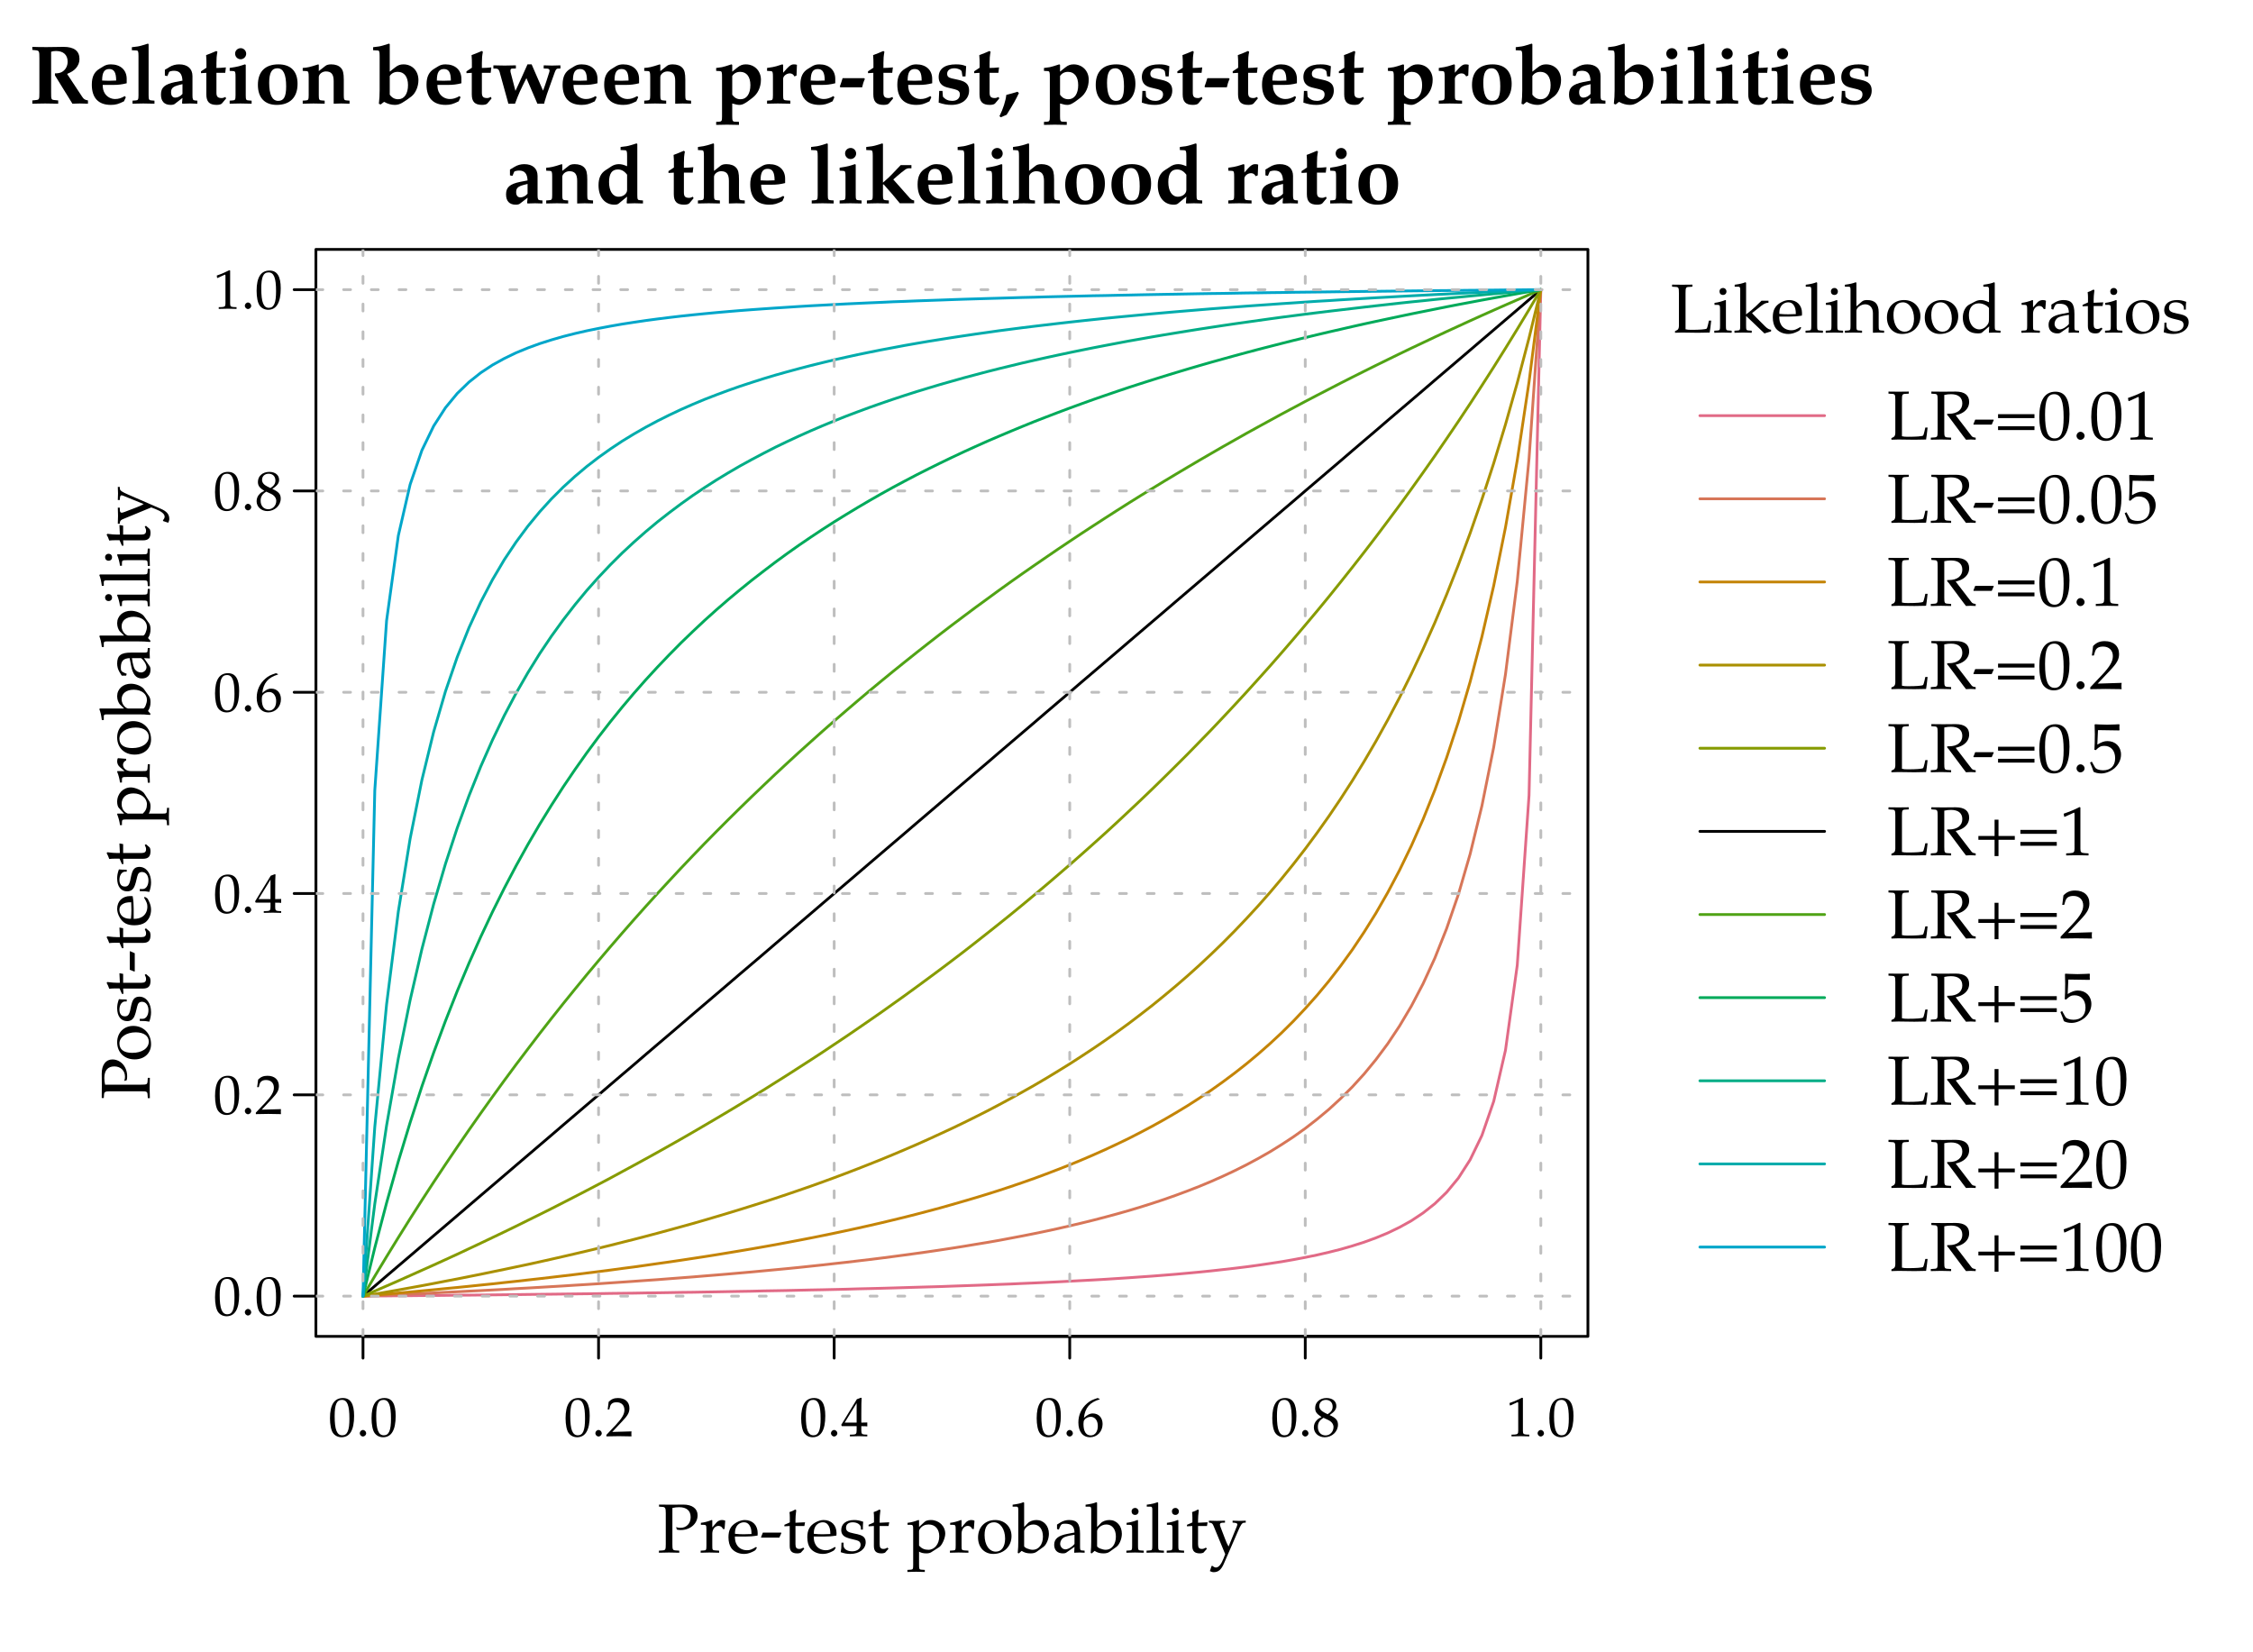 <?xml version="1.0" encoding="UTF-8"?>
<svg xmlns="http://www.w3.org/2000/svg" xmlns:xlink="http://www.w3.org/1999/xlink" width="324pt" height="237.6pt" viewBox="0 0 324 237.6" version="1.1">
<defs>
<g>
<symbol overflow="visible" id="glyph0-0">
<path style="stroke:none;" d=""/>
</symbol>
<symbol overflow="visible" id="glyph0-1">
<path style="stroke:none;" d="M 3.703 -2.922 C 3.703 -4.656 3.188 -5.484 2.094 -5.484 C 0.859 -5.484 0.234 -4.516 0.234 -2.578 C 0.234 -1.656 0.391 -0.844 0.672 -0.453 C 0.953 -0.062 1.406 0.156 1.891 0.156 C 3.094 0.156 3.703 -0.875 3.703 -2.922 Z M 3.031 -2.516 C 3.031 -0.828 2.734 -0.125 2 -0.125 C 1.234 -0.125 0.906 -0.922 0.906 -2.875 C 0.906 -4.547 1.188 -5.219 1.953 -5.219 C 2.719 -5.219 3.031 -4.438 3.031 -2.516 Z M 3.031 -2.516 "/>
</symbol>
<symbol overflow="visible" id="glyph0-2">
<path style="stroke:none;" d="M 1.453 -0.422 C 1.453 -0.656 1.234 -0.891 0.984 -0.891 C 0.75 -0.891 0.531 -0.656 0.531 -0.422 C 0.531 -0.188 0.75 0.047 0.984 0.047 C 1.234 0.047 1.453 -0.172 1.453 -0.422 Z M 1.453 -0.422 "/>
</symbol>
<symbol overflow="visible" id="glyph0-3">
<path style="stroke:none;" d="M 3.734 0.031 C 3.719 -0.141 3.719 -0.219 3.719 -0.328 C 3.719 -0.438 3.719 -0.516 3.734 -0.688 L 0.969 -0.609 L 2.422 -2.156 C 3.203 -2.969 3.438 -3.406 3.438 -4.016 C 3.438 -4.922 2.812 -5.484 1.797 -5.484 C 1.234 -5.484 0.844 -5.328 0.453 -4.938 L 0.312 -3.844 L 0.547 -3.844 L 0.641 -4.219 C 0.766 -4.672 1.062 -4.875 1.594 -4.875 C 2.281 -4.875 2.719 -4.453 2.719 -3.766 C 2.719 -3.172 2.375 -2.578 1.484 -1.625 L 0.125 -0.188 L 0.125 0.031 C 0.719 0.016 1.312 0 1.906 0 C 2.516 0 3.125 0.016 3.734 0.031 Z M 3.734 0.031 "/>
</symbol>
<symbol overflow="visible" id="glyph0-4">
<path style="stroke:none;" d="M 3.766 0.031 L 3.766 -0.219 L 3.375 -0.234 C 2.984 -0.266 2.906 -0.359 2.906 -0.844 L 2.906 -1.438 C 3.375 -1.438 3.531 -1.438 3.766 -1.406 L 3.766 -1.969 C 3.766 -1.969 3.375 -1.953 3.109 -1.953 L 2.906 -1.953 L 2.906 -3.062 C 2.906 -4.484 2.922 -5.156 2.953 -5.484 L 2.859 -5.531 L 2.266 -5.312 L 0.016 -1.625 L 0.109 -1.438 L 2.234 -1.438 L 2.234 -0.844 C 2.234 -0.359 2.141 -0.25 1.75 -0.234 L 1.266 -0.219 L 1.266 0.031 C 1.688 0.016 2.109 0 2.547 0 C 2.953 0 3.359 0.016 3.766 0.031 Z M 2.234 -1.953 L 0.516 -1.953 L 2.234 -4.75 Z M 2.234 -1.953 "/>
</symbol>
<symbol overflow="visible" id="glyph0-5">
<path style="stroke:none;" d="M 3.734 -1.75 C 3.734 -2.656 3.172 -3.266 2.328 -3.266 C 1.859 -3.266 1.562 -3.062 1.047 -2.641 C 1.219 -4.078 1.875 -4.859 3.312 -5.297 L 3.312 -5.359 L 3.016 -5.484 C 2.25 -5.234 1.922 -5.078 1.516 -4.719 C 0.703 -4.031 0.25 -3.062 0.25 -1.969 C 0.25 -0.656 0.891 0.156 1.922 0.156 C 2.953 0.156 3.734 -0.656 3.734 -1.75 Z M 3.047 -1.469 C 3.047 -0.641 2.641 -0.109 2.031 -0.109 C 1.344 -0.109 0.984 -0.688 0.984 -1.75 C 0.984 -2.031 1.016 -2.188 1.094 -2.312 C 1.281 -2.594 1.656 -2.781 2.031 -2.781 C 2.641 -2.781 3.047 -2.25 3.047 -1.469 Z M 3.047 -1.469 "/>
</symbol>
<symbol overflow="visible" id="glyph0-6">
<path style="stroke:none;" d="M 3.703 -1.641 C 3.703 -2.281 3.406 -2.625 2.5 -3.031 C 3.219 -3.531 3.469 -3.859 3.469 -4.344 C 3.469 -5.031 2.906 -5.484 2.062 -5.484 C 1.109 -5.484 0.422 -4.891 0.422 -4.047 C 0.422 -3.5 0.641 -3.203 1.344 -2.75 C 1.016 -2.594 0.875 -2.516 0.703 -2.344 C 0.391 -2.047 0.234 -1.688 0.234 -1.266 C 0.234 -0.453 0.906 0.156 1.797 0.156 C 2.844 0.156 3.703 -0.656 3.703 -1.641 Z M 3.062 -1.312 C 3.062 -0.641 2.562 -0.109 1.922 -0.109 C 1.25 -0.109 0.812 -0.594 0.812 -1.328 C 0.812 -1.906 1.031 -2.281 1.625 -2.641 L 2.266 -2.344 C 2.766 -2.125 3.062 -1.734 3.062 -1.312 Z M 2.938 -4.25 C 2.938 -3.797 2.734 -3.484 2.219 -3.156 L 1.781 -3.375 C 1.281 -3.625 1.016 -3.938 1.016 -4.328 C 1.016 -4.859 1.406 -5.219 1.969 -5.219 C 2.547 -5.219 2.938 -4.844 2.938 -4.25 Z M 2.938 -4.25 "/>
</symbol>
<symbol overflow="visible" id="glyph0-7">
<path style="stroke:none;" d="M 3.328 0.031 L 3.328 -0.219 L 2.922 -0.234 C 2.484 -0.266 2.406 -0.344 2.406 -0.766 L 2.406 -5.484 L 2.281 -5.531 C 1.766 -5.266 1.203 -5.016 0.484 -4.766 L 0.531 -4.422 L 0.609 -4.422 L 1.641 -4.891 L 1.672 -4.891 C 1.719 -4.891 1.734 -4.828 1.734 -4.625 L 1.734 -0.766 C 1.734 -0.344 1.641 -0.266 1.219 -0.234 L 0.766 -0.219 L 0.766 0.031 C 1.203 0.016 1.641 0 2.078 0 C 2.5 0 2.922 0.016 3.328 0.031 Z M 3.328 0.031 "/>
</symbol>
<symbol overflow="visible" id="glyph1-0">
<path style="stroke:none;" d=""/>
</symbol>
<symbol overflow="visible" id="glyph1-1">
<path style="stroke:none;" d="M 8.469 0.031 L 8.469 -0.438 C 8.031 -0.531 7.891 -0.578 7.625 -0.984 L 5.469 -4.25 C 6.125 -4.531 6.406 -4.719 6.734 -5.062 C 7.062 -5.453 7.25 -5.875 7.25 -6.391 C 7.25 -7.547 6.484 -8.141 4.969 -8.141 C 4.188 -8.141 3.375 -8.109 2.594 -8.109 C 1.891 -8.109 1.172 -8.109 0.469 -8.141 L 0.469 -7.703 L 0.906 -7.656 C 1.453 -7.609 1.484 -7.547 1.484 -6.484 L 1.484 -1.609 C 1.484 -0.547 1.469 -0.531 0.906 -0.484 L 0.469 -0.438 L 0.469 0.031 C 1.094 0.016 1.703 0 2.312 0 C 2.938 0 3.562 0.016 4.188 0.031 L 4.188 -0.438 L 3.734 -0.484 C 3.172 -0.531 3.172 -0.547 3.172 -1.609 L 3.172 -7.438 C 3.328 -7.5 3.562 -7.547 3.875 -7.547 C 4.938 -7.547 5.547 -6.984 5.547 -6.016 C 5.547 -5.375 5.25 -4.844 4.75 -4.547 C 4.453 -4.375 4.156 -4.328 3.719 -4.328 L 3.719 -4.047 L 6.234 0.031 C 6.594 0.016 6.938 0 7.297 0 C 7.688 0 8.078 0.016 8.469 0.031 Z M 8.469 0.031 "/>
</symbol>
<symbol overflow="visible" id="glyph1-2">
<path style="stroke:none;" d="M 5.516 -2.906 L 5.516 -3.531 C 5.516 -4.812 4.625 -5.625 3.234 -5.625 C 2.828 -5.625 2.516 -5.547 2.203 -5.359 L 1.641 -5.016 C 0.844 -4.547 0.5 -3.844 0.5 -2.703 C 0.5 -0.797 1.453 0.203 3.234 0.203 C 3.938 0.203 4.344 0.078 5.125 -0.312 L 5.391 -0.891 L 5.25 -1.062 C 4.688 -0.75 4.328 -0.641 3.844 -0.641 C 3.234 -0.641 2.656 -0.969 2.359 -1.469 C 2.156 -1.812 2.078 -2.094 2.062 -2.672 L 3.625 -2.672 C 4.297 -2.672 4.828 -2.734 5.516 -2.906 Z M 4 -3.297 C 4 -3.297 3.375 -3.266 2.984 -3.266 C 2.75 -3.266 3.047 -3.266 2.359 -3.281 L 1.984 -3.297 C 1.984 -4.484 2.312 -4.953 3 -4.953 C 3.688 -4.953 4 -4.484 4 -3.297 Z M 4 -3.297 "/>
</symbol>
<symbol overflow="visible" id="glyph1-3">
<path style="stroke:none;" d="M 3.531 0.031 L 3.531 -0.406 L 3.125 -0.438 C 2.75 -0.453 2.688 -0.547 2.688 -1.188 L 2.688 -8.531 L 2.594 -8.609 L 1.734 -8.344 C 1.391 -8.234 0.984 -8.156 0.281 -8.094 L 0.281 -7.656 L 0.922 -7.625 C 1.188 -7.609 1.234 -7.5 1.234 -6.797 L 1.234 -1.188 C 1.234 -0.547 1.172 -0.453 0.797 -0.438 L 0.375 -0.406 L 0.375 0.031 C 0.891 0.016 1.406 0 1.922 0 C 2.469 0 3 0.016 3.531 0.031 Z M 3.531 0.031 "/>
</symbol>
<symbol overflow="visible" id="glyph1-4">
<path style="stroke:none;" d="M 5.719 0.031 L 5.719 -0.406 L 5.359 -0.438 C 5.078 -0.469 5.016 -0.609 5.016 -1.172 L 5.016 -3.938 C 5.016 -5 4.312 -5.625 3.109 -5.625 C 2.594 -5.625 2.125 -5.5 1.672 -5.219 L 1.047 -4.844 L 1.047 -4.016 L 1.406 -3.938 L 1.656 -4.531 C 1.703 -4.609 2.031 -4.703 2.359 -4.703 C 3.156 -4.703 3.531 -4.266 3.578 -3.281 L 2.516 -3.078 C 1.016 -2.766 0.484 -2.297 0.484 -1.281 C 0.484 -0.312 0.969 0.203 1.875 0.203 C 2.156 0.203 2.344 0.156 2.469 0.062 L 3.578 -0.797 L 3.516 -0.062 L 3.578 0.031 C 3.938 0.016 4.297 0 4.656 0 C 5.016 0 5.359 0.016 5.719 0.031 Z M 3.578 -1.375 C 3.328 -1.062 2.906 -0.844 2.547 -0.844 C 2.156 -0.844 1.938 -1.125 1.938 -1.594 C 1.938 -2.172 2.188 -2.422 3.031 -2.641 L 3.578 -2.781 Z M 3.578 -1.375 "/>
</symbol>
<symbol overflow="visible" id="glyph1-5">
<path style="stroke:none;" d="M 3.875 -0.719 L 3.781 -0.938 C 3.531 -0.828 3.422 -0.781 3.234 -0.781 C 2.672 -0.781 2.484 -0.984 2.484 -1.562 L 2.484 -4.406 L 3.75 -4.406 L 3.844 -5.188 C 3.391 -5.141 2.938 -5.109 2.484 -5.109 L 2.484 -5.812 C 2.484 -6.438 2.516 -6.844 2.625 -7.438 L 2.469 -7.547 C 1.984 -7.328 1.609 -7.188 1 -6.953 C 1.047 -6.328 1.047 -6.109 1.047 -5.859 L 1.047 -5.141 L 0.266 -4.625 L 0.266 -4.359 L 1.031 -4.406 L 1.031 -1.312 C 1.031 -0.25 1.469 0.203 2.516 0.203 C 2.875 0.203 3.172 0.125 3.281 -0.016 Z M 3.875 -0.719 "/>
</symbol>
<symbol overflow="visible" id="glyph1-6">
<path style="stroke:none;" d="M 3.562 0.031 L 3.562 -0.406 L 3.141 -0.438 C 2.766 -0.453 2.719 -0.547 2.719 -1.188 L 2.719 -5.562 L 2.594 -5.625 C 2.594 -5.625 2.094 -5.453 1.75 -5.359 C 1.297 -5.25 1.094 -5.219 0.578 -5.141 L 0.406 -5.109 L 0.406 -4.688 L 0.938 -4.656 C 1.219 -4.625 1.25 -4.516 1.25 -3.812 L 1.25 -1.188 C 1.25 -0.547 1.188 -0.453 0.828 -0.438 L 0.406 -0.406 L 0.406 0.031 C 0.922 0.016 1.438 0 1.953 0 C 2.484 0 3.031 0.016 3.562 0.031 Z M 2.781 -7.156 C 2.781 -7.594 2.422 -7.953 2 -7.953 C 1.547 -7.953 1.188 -7.609 1.188 -7.172 C 1.188 -6.719 1.547 -6.359 1.984 -6.359 C 2.422 -6.359 2.781 -6.719 2.781 -7.156 Z M 2.781 -7.156 "/>
</symbol>
<symbol overflow="visible" id="glyph1-7">
<path style="stroke:none;" d="M 6.188 -2.828 C 6.188 -4.641 5.203 -5.625 3.438 -5.625 C 1.531 -5.625 0.484 -4.578 0.484 -2.672 C 0.484 -0.844 1.453 0.203 3.188 0.203 C 5.109 0.203 6.188 -0.891 6.188 -2.828 Z M 4.547 -2.453 C 4.547 -0.984 4.219 -0.375 3.406 -0.375 C 2.547 -0.375 2.109 -1.25 2.109 -2.969 C 2.109 -4.406 2.469 -5.062 3.281 -5.062 C 4.141 -5.062 4.547 -4.203 4.547 -2.453 Z M 4.547 -2.453 "/>
</symbol>
<symbol overflow="visible" id="glyph1-8">
<path style="stroke:none;" d="M 7.016 0.031 L 7.016 -0.406 L 6.625 -0.438 C 6.25 -0.453 6.188 -0.547 6.188 -1.188 L 6.188 -3.422 C 6.188 -4.344 6.078 -4.797 5.766 -5.125 C 5.469 -5.453 4.969 -5.625 4.391 -5.625 C 4.031 -5.625 3.734 -5.562 3.547 -5.406 L 2.594 -4.656 L 2.594 -5.562 L 2.516 -5.625 C 1.281 -5.219 0.938 -5.156 0.281 -5.109 L 0.281 -4.688 L 0.828 -4.656 C 1.094 -4.625 1.141 -4.516 1.141 -3.812 L 1.141 -1.188 C 1.141 -0.547 1.078 -0.453 0.703 -0.438 L 0.281 -0.406 L 0.281 0.031 C 0.797 0.016 1.312 0 1.828 0 C 2.359 0 2.906 0.016 3.438 0.031 L 3.438 -0.406 L 3.031 -0.438 C 2.656 -0.453 2.594 -0.547 2.594 -1.188 L 2.594 -3.797 C 2.594 -4.203 3.078 -4.609 3.609 -4.609 C 4.406 -4.609 4.734 -4.188 4.734 -3.234 L 4.734 0.031 C 5.094 0.016 5.453 0 5.812 0 C 6.219 0 6.609 0.016 7.016 0.031 Z M 7.016 0.031 "/>
</symbol>
<symbol overflow="visible" id="glyph1-9">
<path style="stroke:none;" d="M 6.641 -3.359 C 6.641 -4.688 5.75 -5.625 4.484 -5.625 C 4.016 -5.625 3.672 -5.5 3.25 -5.156 L 2.516 -4.578 L 2.516 -8.531 L 2.422 -8.609 L 1.562 -8.344 C 1.219 -8.234 0.812 -8.156 0.125 -8.094 L 0.125 -7.656 L 0.75 -7.625 C 1.016 -7.609 1.062 -7.5 1.062 -6.797 L 1.062 -1.938 C 1.062 -1.297 1.031 -0.578 0.953 0.047 L 1.219 0.141 L 1.688 -0.234 C 2.234 0.062 2.734 0.203 3.25 0.203 C 3.625 0.203 3.938 0.109 4.297 -0.094 C 4.766 -0.375 5.312 -0.75 5.656 -1.031 C 6.25 -1.516 6.641 -2.438 6.641 -3.359 Z M 5.141 -2.641 C 5.141 -1.406 4.609 -0.609 3.734 -0.609 C 3.234 -0.609 2.844 -0.812 2.516 -1.266 L 2.516 -3.953 C 2.781 -4.344 3.172 -4.547 3.672 -4.547 C 4.594 -4.547 5.141 -3.844 5.141 -2.641 Z M 5.141 -2.641 "/>
</symbol>
<symbol overflow="visible" id="glyph1-10">
<path style="stroke:none;" d="M 9.797 -5.031 L 9.797 -5.484 C 9.391 -5.469 9 -5.453 8.594 -5.453 C 8.188 -5.453 7.797 -5.469 7.391 -5.484 L 7.391 -5.031 L 7.891 -5.016 C 8.094 -5 8.234 -4.906 8.234 -4.75 C 8.234 -4.703 8.219 -4.578 8.203 -4.531 L 7.766 -3.172 C 7.625 -2.719 7.5 -2.391 7.297 -1.844 L 5.656 -5.625 L 5.062 -5.625 L 4.016 -3.297 L 3.328 -1.812 L 2.625 -4.516 C 2.625 -4.562 2.609 -4.688 2.609 -4.75 C 2.609 -4.906 2.703 -5.016 2.828 -5.016 L 3.391 -5.031 L 3.391 -5.484 C 2.859 -5.469 2.312 -5.453 1.781 -5.453 C 1.25 -5.453 0.688 -5.469 0.156 -5.484 L 0.156 -5.031 L 0.547 -5.016 C 0.828 -5 0.938 -4.875 1.047 -4.547 L 2.312 0.031 L 3.266 0.031 C 3.859 -1.547 4 -1.844 4.906 -3.641 L 6.484 0.031 L 7.453 0.031 C 7.453 0.031 7.531 -0.375 7.859 -1.344 L 8.969 -4.453 C 9.109 -4.844 9.234 -5 9.391 -5.016 Z M 9.797 -5.031 "/>
</symbol>
<symbol overflow="visible" id="glyph1-11">
<path style="stroke:none;" d="M 6.781 -3.422 C 6.781 -4.688 5.859 -5.625 4.609 -5.625 C 4.141 -5.625 3.797 -5.5 3.375 -5.156 L 2.656 -4.578 L 2.656 -5.562 L 2.531 -5.625 L 1.703 -5.359 C 1.297 -5.234 1.094 -5.188 0.484 -5.125 L 0.344 -5.109 L 0.344 -4.688 L 0.891 -4.656 C 1.156 -4.625 1.188 -4.516 1.188 -3.812 L 1.188 1.859 C 1.188 2.5 1.141 2.594 0.766 2.625 L 0.344 2.641 L 0.344 3.078 C 0.859 3.062 1.375 3.047 1.891 3.047 C 2.469 3.047 3.047 3.062 3.625 3.078 L 3.625 2.641 L 3.078 2.625 C 2.719 2.609 2.656 2.5 2.656 1.859 L 2.656 0 C 3.234 0.172 3.438 0.203 3.719 0.203 C 4.125 0.203 4.547 -0.016 5.359 -0.656 C 5.422 -0.703 5.5 -0.766 5.562 -0.812 C 6.344 -1.406 6.781 -2.344 6.781 -3.422 Z M 5.266 -2.641 C 5.266 -1.406 4.734 -0.609 3.859 -0.609 C 3.359 -0.609 2.969 -0.812 2.656 -1.266 L 2.656 -3.953 C 2.922 -4.344 3.312 -4.547 3.797 -4.547 C 4.719 -4.547 5.266 -3.844 5.266 -2.641 Z M 5.266 -2.641 "/>
</symbol>
<symbol overflow="visible" id="glyph1-12">
<path style="stroke:none;" d="M 4.656 -5.562 C 4.531 -5.609 4.375 -5.625 4.203 -5.625 C 3.875 -5.625 3.641 -5.484 3.188 -5 L 2.672 -4.422 L 2.672 -5.562 L 2.547 -5.625 L 1.703 -5.359 C 1.328 -5.25 1.109 -5.219 0.359 -5.109 L 0.359 -4.688 L 0.891 -4.656 C 1.172 -4.625 1.203 -4.516 1.203 -3.812 L 1.203 -1.188 C 1.203 -0.547 1.141 -0.453 0.781 -0.438 L 0.359 -0.406 L 0.359 0.031 C 0.875 0.016 1.391 0 1.906 0 C 2.5 0 3.109 0.016 3.703 0.031 L 3.703 -0.406 L 3.234 -0.438 C 2.719 -0.453 2.672 -0.531 2.672 -1.188 L 2.672 -3.562 C 2.672 -3.938 3.156 -4.328 3.625 -4.328 C 3.922 -4.328 4.141 -4.188 4.297 -3.891 L 4.594 -4.016 Z M 4.656 -5.562 "/>
</symbol>
<symbol overflow="visible" id="glyph1-13">
<path style="stroke:none;" d="M 3.797 -3.531 L 3.688 -3.641 L 0.594 -3.641 C 0.484 -3.234 0.328 -2.828 0.188 -2.422 L 0.281 -2.328 L 3.406 -2.328 C 3.469 -2.672 3.594 -3.094 3.797 -3.531 Z M 3.797 -3.531 "/>
</symbol>
<symbol overflow="visible" id="glyph1-14">
<path style="stroke:none;" d="M 4.844 -1.859 C 4.844 -2.719 4.406 -3.156 3.328 -3.391 L 2.344 -3.609 C 1.875 -3.719 1.688 -3.891 1.688 -4.281 C 1.688 -4.75 2.078 -5.062 2.734 -5.062 C 3.234 -5.062 3.734 -4.828 3.781 -4.594 L 3.891 -3.891 L 4.328 -3.891 L 4.422 -5.359 C 3.953 -5.562 3.578 -5.625 2.953 -5.625 C 1.344 -5.625 0.469 -4.984 0.469 -3.797 C 0.469 -3 0.891 -2.5 1.734 -2.297 L 2.766 -2.047 C 3.312 -1.906 3.516 -1.703 3.516 -1.297 C 3.516 -0.734 3.094 -0.375 2.422 -0.375 C 1.859 -0.375 1.453 -0.547 1.078 -0.984 L 1.016 -1.812 L 0.547 -1.812 L 0.469 -0.125 C 1.156 0.109 1.688 0.203 2.312 0.203 C 3.828 0.203 4.844 -0.625 4.844 -1.859 Z M 4.844 -1.859 "/>
</symbol>
<symbol overflow="visible" id="glyph1-15">
<path style="stroke:none;" d="M 2.719 -1.5 L 2.516 -1.688 C 1.953 -1.5 1.547 -1.406 0.906 -1.234 C 0.812 -0.375 0.453 0.766 -0.078 1.828 L 0.109 1.984 L 0.953 1.625 C 1.891 0.125 2.281 -0.562 2.719 -1.5 Z M 2.719 -1.5 "/>
</symbol>
<symbol overflow="visible" id="glyph1-16">
<path style="stroke:none;" d="M 6.891 0.031 L 6.891 -0.406 L 6.5 -0.438 C 6.125 -0.453 6.078 -0.547 6.078 -1.188 L 6.078 -8.531 L 5.969 -8.609 L 5.109 -8.344 C 4.766 -8.234 4.359 -8.156 3.672 -8.094 L 3.672 -7.656 L 4.297 -7.625 C 4.562 -7.609 4.609 -7.5 4.609 -6.797 L 4.609 -5.328 L 4.375 -5.422 C 4.047 -5.562 3.719 -5.625 3.422 -5.625 C 3.031 -5.625 2.688 -5.516 2.359 -5.312 L 1.5 -4.75 C 0.828 -4.312 0.5 -3.625 0.5 -2.594 C 0.5 -0.891 1.391 0.203 2.781 0.203 C 3.062 0.203 3.25 0.156 3.375 0.062 L 4.609 -0.953 L 4.547 -0.062 L 4.609 0.031 C 4.969 0.016 5.328 0 5.688 0 C 6.094 0 6.484 0.016 6.891 0.031 Z M 4.609 -1.906 C 4.609 -1.375 4.047 -0.938 3.391 -0.938 C 2.547 -0.938 2.016 -1.75 2.016 -3.047 C 2.016 -4.25 2.422 -4.859 3.281 -4.859 C 3.797 -4.859 4.219 -4.625 4.609 -4.109 Z M 4.609 -1.906 "/>
</symbol>
<symbol overflow="visible" id="glyph1-17">
<path style="stroke:none;" d="M 7.016 0.031 L 7.016 -0.406 L 6.625 -0.438 C 6.25 -0.453 6.188 -0.547 6.188 -1.188 L 6.188 -3.422 C 6.188 -4.344 6.078 -4.797 5.766 -5.125 C 5.469 -5.453 4.969 -5.625 4.391 -5.625 C 4.031 -5.625 3.734 -5.562 3.547 -5.406 L 2.594 -4.656 L 2.594 -8.531 L 2.5 -8.609 L 1.641 -8.344 C 1.328 -8.25 0.938 -8.172 0.281 -8.094 L 0.281 -7.656 L 0.828 -7.625 C 1.094 -7.609 1.141 -7.5 1.141 -6.797 L 1.141 -1.188 C 1.141 -0.547 1.078 -0.453 0.703 -0.438 L 0.281 -0.406 L 0.281 0.031 C 0.797 0.016 1.312 0 1.828 0 C 2.359 0 2.906 0.016 3.438 0.031 L 3.438 -0.406 L 3.031 -0.438 C 2.656 -0.453 2.594 -0.547 2.594 -1.188 L 2.594 -3.797 C 2.594 -4.203 3.078 -4.609 3.609 -4.609 C 4.406 -4.609 4.734 -4.188 4.734 -3.219 L 4.734 0.031 C 5.094 0.016 5.453 0 5.812 0 C 6.219 0 6.609 0.016 7.016 0.031 Z M 7.016 0.031 "/>
</symbol>
<symbol overflow="visible" id="glyph1-18">
<path style="stroke:none;" d="M 7.141 0 L 7.141 -0.406 C 6.891 -0.438 6.688 -0.547 6.484 -0.781 L 4.141 -3.422 C 4.141 -3.422 5.062 -4.266 5.812 -4.812 C 6 -4.953 6.203 -5.031 6.391 -5.031 L 6.75 -5.031 L 6.75 -5.484 L 5.203 -5.484 L 3.922 -4.141 C 3.641 -3.844 3.328 -3.547 2.656 -2.969 L 2.656 -8.531 L 2.562 -8.609 L 1.703 -8.344 C 1.344 -8.234 0.938 -8.156 0.25 -8.094 L 0.25 -7.656 L 0.891 -7.625 C 1.141 -7.609 1.188 -7.5 1.188 -6.797 L 1.188 -1.188 C 1.188 -0.547 1.141 -0.453 0.766 -0.438 L 0.344 -0.406 L 0.344 0.031 C 0.859 0.016 1.375 0 1.891 0 C 2.422 0 2.969 0.016 3.5 0.031 L 3.5 -0.406 L 3.078 -0.438 C 2.719 -0.453 2.656 -0.547 2.656 -1.188 L 2.656 -2.703 L 2.766 -2.703 C 4.281 -0.984 3.844 -1.5 5.078 0 Z M 7.141 0 "/>
</symbol>
<symbol overflow="visible" id="glyph2-0">
<path style="stroke:none;" d=""/>
</symbol>
<symbol overflow="visible" id="glyph2-1">
<path style="stroke:none;" d="M 5.781 -5.359 C 5.781 -6.312 5 -6.891 3.734 -6.891 C 3.172 -6.891 2.609 -6.875 2.047 -6.875 C 1.438 -6.875 0.844 -6.875 0.234 -6.891 L 0.234 -6.594 L 0.672 -6.562 C 1.125 -6.547 1.203 -6.406 1.203 -5.672 L 1.203 -1.203 C 1.203 -0.406 1.156 -0.328 0.703 -0.297 L 0.219 -0.266 L 0.219 0.031 C 0.703 0.016 1.188 0 1.672 0 C 2.156 0 2.656 0.016 3.141 0.031 L 3.141 -0.266 L 2.656 -0.297 C 2.203 -0.328 2.156 -0.406 2.156 -1.203 L 2.156 -6.406 C 2.5 -6.484 2.797 -6.516 3.125 -6.516 C 4.203 -6.516 4.781 -6.016 4.781 -5.078 C 4.781 -4.172 4.172 -3.547 3.312 -3.547 C 3.094 -3.547 2.953 -3.562 2.688 -3.656 L 2.797 -3.297 C 3.031 -3.234 3.172 -3.234 3.375 -3.234 C 4.734 -3.234 5.781 -4.156 5.781 -5.359 Z M 5.781 -5.359 "/>
</symbol>
<symbol overflow="visible" id="glyph2-2">
<path style="stroke:none;" d="M 3.734 -4.562 C 3.625 -4.641 3.438 -4.672 3.266 -4.672 C 2.953 -4.672 2.641 -4.516 2.438 -4.266 L 1.875 -3.609 L 1.875 -4.641 L 1.781 -4.672 C 1.281 -4.469 0.75 -4.328 0.234 -4.266 L 0.234 -3.984 L 0.594 -3.984 C 1 -3.984 1.031 -3.922 1.031 -3.266 L 1.031 -1.016 C 1.031 -0.391 1 -0.312 0.672 -0.297 L 0.203 -0.266 L 0.203 0.031 C 0.625 0.016 1.031 0 1.438 0 C 1.906 0 2.375 0.016 2.859 0.031 L 2.859 -0.266 L 2.344 -0.297 C 1.891 -0.328 1.875 -0.359 1.875 -1.016 L 1.875 -2.734 C 1.875 -3.328 2.266 -3.828 2.766 -3.828 C 3.062 -3.828 3.266 -3.688 3.422 -3.375 L 3.641 -3.375 Z M 3.734 -4.562 "/>
</symbol>
<symbol overflow="visible" id="glyph2-3">
<path style="stroke:none;" d="M 4.469 -2.781 C 4.469 -3.922 3.734 -4.672 2.609 -4.672 C 2.25 -4.672 1.812 -4.547 1.406 -4.312 C 0.594 -3.844 0.266 -3.219 0.266 -2.188 C 0.266 -1.562 0.406 -1.016 0.672 -0.641 C 1.062 -0.109 1.75 0.203 2.5 0.203 C 2.859 0.203 3.234 0.125 3.641 -0.062 C 3.906 -0.172 4.109 -0.297 4.156 -0.359 L 4.359 -0.703 L 4.234 -0.797 C 3.594 -0.422 3.359 -0.328 2.938 -0.328 C 2.281 -0.328 1.75 -0.625 1.469 -1.109 C 1.281 -1.438 1.203 -1.719 1.188 -2.297 L 2.641 -2.297 C 3.328 -2.297 3.766 -2.328 4.453 -2.438 C 4.453 -2.578 4.469 -2.656 4.469 -2.781 Z M 3.578 -2.656 L 2.469 -2.625 C 2 -2.625 1.75 -2.641 1.203 -2.688 C 1.203 -3.156 1.25 -3.375 1.375 -3.641 C 1.578 -4.078 2.016 -4.344 2.5 -4.344 C 2.828 -4.344 3.078 -4.219 3.266 -3.953 C 3.484 -3.625 3.578 -3.328 3.578 -2.656 Z M 3.578 -2.656 "/>
</symbol>
<symbol overflow="visible" id="glyph2-4">
<path style="stroke:none;" d="M 3.109 -2.812 L 3.062 -2.859 L 0.438 -2.859 L 0.172 -2.188 L 0.219 -2.141 L 2.812 -2.141 Z M 3.109 -2.812 "/>
</symbol>
<symbol overflow="visible" id="glyph2-5">
<path style="stroke:none;" d="M 3.188 -4.344 L 1.812 -4.281 L 1.812 -4.672 C 1.812 -5.078 1.844 -5.438 1.922 -6.078 L 1.797 -6.188 C 1.562 -6.047 1.266 -5.906 0.953 -5.812 C 0.984 -5.516 1 -5.328 1 -5.031 L 1 -4.328 L 0.219 -3.984 L 0.219 -3.766 L 0.984 -3.812 L 0.984 -0.938 C 0.984 -0.203 1.312 0.125 2.078 0.125 C 2.297 0.125 2.547 0.062 2.609 0 L 3.078 -0.531 L 2.953 -0.703 C 2.703 -0.562 2.547 -0.516 2.359 -0.516 C 1.969 -0.516 1.812 -0.703 1.812 -1.203 L 1.812 -3.812 L 3.094 -3.812 Z M 3.188 -4.344 "/>
</symbol>
<symbol overflow="visible" id="glyph2-6">
<path style="stroke:none;" d="M 3.891 -1.469 C 3.891 -1.781 3.812 -2.016 3.625 -2.219 C 3.359 -2.469 3.031 -2.578 2.156 -2.75 C 1.328 -2.906 1.062 -3.109 1.062 -3.562 C 1.062 -4.062 1.422 -4.344 2.031 -4.344 C 2.688 -4.344 3.203 -4 3.203 -3.531 L 3.203 -3.297 L 3.484 -3.297 C 3.484 -3.875 3.5 -4.109 3.531 -4.422 C 3 -4.609 2.641 -4.672 2.234 -4.672 C 1.078 -4.672 0.375 -4.125 0.375 -3.234 C 0.375 -2.75 0.594 -2.406 1.047 -2.203 C 1.312 -2.078 1.844 -1.922 2.516 -1.781 C 2.969 -1.672 3.156 -1.469 3.156 -1.094 C 3.156 -0.547 2.656 -0.172 1.953 -0.172 C 1.219 -0.172 0.703 -0.516 0.703 -1.016 L 0.703 -1.422 L 0.406 -1.422 C 0.406 -0.734 0.375 -0.438 0.297 -0.047 C 0.812 0.125 1.203 0.203 1.672 0.203 C 2.969 0.203 3.891 -0.5 3.891 -1.469 Z M 3.891 -1.469 "/>
</symbol>
<symbol overflow="visible" id="glyph2-7">
<path style="stroke:none;" d="M 5.516 -2.703 C 5.516 -3.812 4.609 -4.672 3.453 -4.672 C 3.078 -4.672 2.719 -4.578 2.562 -4.422 L 1.75 -3.672 L 1.75 -4.641 L 1.656 -4.672 C 1.141 -4.469 0.625 -4.328 0.094 -4.266 L 0.094 -3.984 L 0.469 -3.984 C 0.875 -3.984 0.906 -3.922 0.906 -3.266 L 0.906 1.75 C 0.906 2.375 0.875 2.453 0.531 2.469 L 0.078 2.5 L 0.078 2.797 C 0.5 2.781 0.906 2.766 1.328 2.766 C 1.75 2.766 2.156 2.781 2.578 2.797 L 2.578 2.5 L 2.109 2.469 C 1.781 2.453 1.75 2.375 1.75 1.75 L 1.75 -0.125 C 2.047 0.047 2.359 0.125 2.812 0.125 C 3.094 0.125 3.359 0.062 3.516 -0.047 L 4.656 -0.781 C 5.047 -1.031 5.516 -2.062 5.516 -2.703 Z M 4.656 -2.328 C 4.656 -1.219 3.984 -0.391 3.094 -0.391 C 2.547 -0.391 2.141 -0.562 1.75 -0.984 L 1.75 -3.047 C 1.75 -3.188 1.797 -3.297 1.922 -3.469 C 2.219 -3.844 2.625 -4.031 3.125 -4.031 C 4.062 -4.031 4.656 -3.375 4.656 -2.328 Z M 4.656 -2.328 "/>
</symbol>
<symbol overflow="visible" id="glyph2-8">
<path style="stroke:none;" d="M 5.125 -2.359 C 5.125 -3.703 4.141 -4.672 2.781 -4.672 C 1.328 -4.672 0.312 -3.656 0.312 -2.156 C 0.312 -0.75 1.203 0.203 2.5 0.203 C 4.031 0.203 5.125 -0.875 5.125 -2.359 Z M 4.203 -2 C 4.203 -0.844 3.688 -0.125 2.875 -0.125 C 1.906 -0.125 1.25 -1.094 1.25 -2.5 C 1.25 -3.703 1.719 -4.344 2.609 -4.344 C 3.516 -4.344 4.203 -3.344 4.203 -2 Z M 4.203 -2 "/>
</symbol>
<symbol overflow="visible" id="glyph2-9">
<path style="stroke:none;" d="M 5.062 -2.688 C 5.062 -3.844 4.312 -4.672 3.266 -4.672 C 2.797 -4.672 2.297 -4.5 2.047 -4.234 L 1.5 -3.672 L 1.5 -7.156 L 1.406 -7.234 C 0.969 -7.062 0.641 -6.984 -0.156 -6.875 L -0.156 -6.594 L 0.406 -6.594 C 0.594 -6.594 0.656 -6.484 0.656 -6.188 L 0.656 -1.531 C 0.656 -0.906 0.641 -0.641 0.578 0.062 L 0.734 0.125 L 1.141 -0.234 C 1.531 0.016 1.891 0.125 2.422 0.125 C 2.812 0.125 3.078 0.047 3.281 -0.094 L 4.281 -0.812 C 4.719 -1.141 5.062 -1.969 5.062 -2.688 Z M 4.203 -2.281 C 4.203 -1.172 3.594 -0.391 2.75 -0.391 C 2.234 -0.391 1.5 -0.703 1.5 -0.922 L 1.5 -3.078 C 1.5 -3.203 1.594 -3.391 1.75 -3.562 C 2.031 -3.859 2.422 -4.031 2.828 -4.031 C 3.672 -4.031 4.203 -3.344 4.203 -2.281 Z M 4.203 -2.281 "/>
</symbol>
<symbol overflow="visible" id="glyph2-10">
<path style="stroke:none;" d="M 4.688 0.031 L 4.688 -0.266 L 4.312 -0.297 C 4.062 -0.297 4.031 -0.375 4.031 -0.875 L 4.031 -2.688 C 4.031 -4.141 3.609 -4.672 2.453 -4.672 C 2.031 -4.672 1.625 -4.562 1.25 -4.344 L 0.719 -4.016 L 0.719 -3.375 L 0.984 -3.297 L 1.109 -3.609 C 1.312 -4.078 1.422 -4.141 1.875 -4.141 C 2.812 -4.141 3.203 -3.781 3.234 -2.875 L 2.25 -2.688 C 0.891 -2.438 0.312 -1.969 0.312 -1.109 C 0.312 -0.328 0.781 0.125 1.578 0.125 C 1.75 0.125 1.922 0.094 2 0.047 L 3.234 -0.812 L 3.188 0.031 C 3.438 0.016 3.703 0 3.953 0 C 4.203 0 4.453 0.016 4.688 0.031 Z M 3.234 -1.234 C 2.938 -0.828 2.312 -0.453 1.922 -0.453 C 1.531 -0.453 1.172 -0.812 1.172 -1.25 C 1.172 -1.609 1.375 -1.969 1.672 -2.156 C 1.922 -2.297 2.469 -2.438 3.234 -2.547 Z M 3.234 -1.234 "/>
</symbol>
<symbol overflow="visible" id="glyph2-11">
<path style="stroke:none;" d="M 2.703 0.031 L 2.703 -0.266 L 2.25 -0.297 C 1.906 -0.312 1.875 -0.391 1.875 -1.016 L 1.875 -4.641 L 1.781 -4.672 C 1.281 -4.469 0.75 -4.328 0.234 -4.266 L 0.234 -3.984 L 0.594 -3.984 C 1 -3.984 1.031 -3.922 1.031 -3.266 L 1.031 -1.016 C 1.031 -0.391 1 -0.312 0.672 -0.297 L 0.203 -0.266 L 0.203 0.031 C 0.625 0.016 1.031 0 1.453 0 C 1.875 0 2.281 0.016 2.703 0.031 Z M 1.953 -5.906 C 1.953 -6.188 1.75 -6.406 1.469 -6.406 C 1.156 -6.406 0.953 -6.203 0.953 -5.906 C 0.953 -5.609 1.156 -5.406 1.453 -5.406 C 1.75 -5.406 1.953 -5.609 1.953 -5.906 Z M 1.953 -5.906 "/>
</symbol>
<symbol overflow="visible" id="glyph2-12">
<path style="stroke:none;" d="M 2.703 0.031 L 2.703 -0.266 L 2.25 -0.297 C 1.906 -0.312 1.875 -0.391 1.875 -1.016 L 1.875 -7.156 L 1.781 -7.234 C 1.344 -7.062 1.016 -6.984 0.234 -6.875 L 0.234 -6.594 L 0.781 -6.594 C 0.969 -6.594 1.031 -6.484 1.031 -6.188 L 1.031 -1.016 C 1.031 -0.391 1 -0.312 0.672 -0.297 L 0.203 -0.266 L 0.203 0.031 C 0.625 0.016 1.031 0 1.453 0 C 1.875 0 2.281 0.016 2.703 0.031 Z M 2.703 0.031 "/>
</symbol>
<symbol overflow="visible" id="glyph2-13">
<path style="stroke:none;" d="M 5.422 -4.297 L 5.422 -4.578 C 5.109 -4.562 4.797 -4.547 4.469 -4.547 C 4.156 -4.547 3.844 -4.562 3.531 -4.578 L 3.531 -4.297 L 3.781 -4.281 C 4.203 -4.25 4.297 -4.125 4.141 -3.766 L 2.953 -0.859 C 2.734 -1.234 2.641 -1.469 2.453 -1.953 L 1.812 -3.625 C 1.641 -4.062 1.672 -4.25 2.047 -4.281 L 2.438 -4.297 L 2.438 -4.578 C 2.047 -4.562 1.672 -4.547 1.281 -4.547 C 0.891 -4.547 0.516 -4.562 0.125 -4.578 L 0.125 -4.297 L 0.297 -4.281 C 0.547 -4.25 0.672 -4.141 0.812 -3.781 L 2.469 0.234 L 2.234 0.844 C 1.906 1.688 1.531 2.156 1.141 2.156 C 0.984 2.156 0.812 2.078 0.641 1.922 L 0.516 1.922 L 0.266 2.672 C 0.453 2.766 0.625 2.828 0.812 2.828 C 1.469 2.828 1.906 2.469 2.281 1.594 L 4.312 -3.078 C 4.703 -3.984 4.891 -4.25 5.141 -4.281 Z M 5.422 -4.297 "/>
</symbol>
<symbol overflow="visible" id="glyph2-14">
<path style="stroke:none;" d="M 5.844 -1.719 L 5.516 -1.719 L 5.406 -1.219 C 5.312 -0.828 5.25 -0.625 5.188 -0.562 C 5.047 -0.453 4.188 -0.391 3 -0.391 C 2.641 -0.391 2.406 -0.406 2.156 -0.469 L 2.156 -5.672 C 2.156 -6.453 2.203 -6.547 2.656 -6.562 L 3.141 -6.594 L 3.141 -6.891 C 2.656 -6.875 2.156 -6.875 1.672 -6.875 C 1.188 -6.875 0.703 -6.875 0.219 -6.891 L 0.219 -6.594 L 0.703 -6.562 C 1.156 -6.547 1.203 -6.453 1.203 -5.672 L 1.203 -0.953 C 1.203 -0.656 1.109 -0.438 0.953 -0.359 L 0.641 -0.203 L 0.641 0.031 C 0.984 0.016 1.312 0 1.641 0 C 2.406 0 3.188 0.031 3.953 0.031 C 4.375 0.031 4.281 0.031 5.625 0 C 5.703 -0.422 5.734 -0.75 5.844 -1.719 Z M 5.844 -1.719 "/>
</symbol>
<symbol overflow="visible" id="glyph2-15">
<path style="stroke:none;" d="M 5.469 -0.172 L 5.469 -0.406 C 5.234 -0.406 4.938 -0.562 4.625 -0.875 L 3.375 -2.125 C 3.016 -2.469 2.906 -2.609 2.734 -2.797 L 4.016 -3.812 C 4.484 -4.172 4.75 -4.281 5.094 -4.281 L 5.094 -4.578 L 4.094 -4.578 C 3.453 -3.938 2.984 -3.5 2.609 -3.188 L 1.875 -2.609 L 1.875 -7.156 L 1.781 -7.234 C 1.344 -7.062 1.016 -6.984 0.234 -6.875 L 0.234 -6.594 L 0.781 -6.594 C 0.969 -6.594 1.031 -6.484 1.031 -6.188 L 1.031 -1.016 C 1.031 -0.391 1 -0.312 0.672 -0.297 L 0.203 -0.266 L 0.203 0.031 C 0.625 0.016 1.047 0 1.469 0 C 1.875 0 2.266 0.016 2.688 0.031 L 2.688 -0.266 L 2.25 -0.297 C 1.906 -0.312 1.875 -0.391 1.875 -1.016 L 1.875 -2.391 L 4.516 0.125 Z M 5.469 -0.172 "/>
</symbol>
<symbol overflow="visible" id="glyph2-16">
<path style="stroke:none;" d="M 5.703 0.031 L 5.703 -0.266 L 5.297 -0.297 C 4.953 -0.312 4.922 -0.375 4.922 -1.016 L 4.922 -2.938 C 4.922 -4.109 4.375 -4.672 3.266 -4.672 C 2.891 -4.672 2.688 -4.609 2.469 -4.422 L 1.719 -3.766 L 1.719 -7.156 L 1.625 -7.234 C 1.188 -7.062 0.859 -6.984 0.062 -6.875 L 0.062 -6.594 L 0.625 -6.594 C 0.812 -6.594 0.875 -6.484 0.875 -6.188 L 0.875 -1.016 C 0.875 -0.391 0.844 -0.312 0.516 -0.297 L 0.062 -0.266 L 0.062 0.031 C 0.469 0.016 0.891 0 1.297 0 C 1.703 0 2.125 0.016 2.531 0.031 L 2.531 -0.266 L 2.078 -0.297 C 1.75 -0.312 1.719 -0.391 1.719 -1.016 L 1.719 -3.125 C 1.719 -3.578 2.375 -4.062 2.984 -4.062 C 3.656 -4.062 4.094 -3.562 4.094 -2.797 L 4.094 0.031 C 4.344 0.016 4.609 0 4.875 0 C 5.156 0 5.422 0.016 5.703 0.031 Z M 5.703 0.031 "/>
</symbol>
<symbol overflow="visible" id="glyph2-17">
<path style="stroke:none;" d="M 5.766 0.031 L 5.766 -0.266 L 5.312 -0.297 C 4.969 -0.312 4.938 -0.391 4.938 -1.016 L 4.938 -7.156 L 4.859 -7.234 C 4.422 -7.062 4.094 -6.984 3.297 -6.875 L 3.297 -6.594 L 3.859 -6.594 C 4.031 -6.594 4.109 -6.484 4.109 -6.188 L 4.109 -4.359 C 3.547 -4.594 3.266 -4.672 2.922 -4.672 C 2.656 -4.672 2.406 -4.609 2.156 -4.484 L 1.281 -4.031 C 0.719 -3.734 0.344 -3 0.344 -2.156 C 0.344 -1.359 0.625 -0.703 1.109 -0.297 C 1.453 -0.016 1.906 0.125 2.562 0.125 C 2.766 0.125 2.984 0.078 3.047 0.047 L 4.141 -0.891 L 4.094 0.031 C 4.359 0.016 4.609 0 4.859 0 C 5.156 0 5.469 0.016 5.766 0.031 Z M 4.109 -2.203 C 4.109 -1.562 4.094 -1.453 3.953 -1.219 C 3.672 -0.75 3.188 -0.453 2.719 -0.453 C 1.844 -0.453 1.219 -1.297 1.219 -2.484 C 1.219 -3.562 1.75 -4.203 2.656 -4.203 C 3.031 -4.203 3.422 -4.078 3.781 -3.844 C 3.984 -3.703 4.109 -3.562 4.109 -3.484 Z M 4.109 -2.203 "/>
</symbol>
<symbol overflow="visible" id="glyph2-18">
<path style="stroke:none;" d="M 6.672 0.031 L 6.672 -0.266 C 6.344 -0.297 6.188 -0.359 6.062 -0.531 L 3.797 -3.484 C 4.359 -3.625 4.609 -3.734 4.938 -3.953 C 5.469 -4.328 5.734 -4.828 5.734 -5.406 C 5.734 -6.359 5.094 -6.891 3.797 -6.891 C 3.203 -6.891 2.609 -6.875 2.016 -6.875 C 1.438 -6.875 0.875 -6.875 0.297 -6.891 L 0.297 -6.594 L 0.703 -6.562 C 1.156 -6.547 1.203 -6.453 1.203 -5.672 L 1.203 -1.203 C 1.203 -0.406 1.156 -0.328 0.703 -0.297 L 0.219 -0.266 L 0.219 0.031 C 0.703 0.016 1.188 0 1.672 0 C 2.156 0 2.656 0.016 3.141 0.031 L 3.141 -0.266 L 2.656 -0.297 C 2.203 -0.328 2.156 -0.406 2.156 -1.203 L 2.156 -6.406 C 2.5 -6.484 2.797 -6.516 3.125 -6.516 C 4.172 -6.516 4.75 -6.047 4.75 -5.188 C 4.75 -4.281 4.016 -3.703 2.859 -3.703 L 2.578 -3.703 L 2.578 -3.531 C 2.797 -3.297 2.875 -3.188 3.031 -2.969 L 4.859 -0.516 L 5.281 0.031 C 5.5 0.016 5.719 0 5.953 0 C 6.188 0 6.438 0.016 6.672 0.031 Z M 6.672 0.031 "/>
</symbol>
<symbol overflow="visible" id="glyph2-19">
<path style="stroke:none;" d="M 5.641 -3.078 L 5.641 -3.641 L 0.406 -3.641 L 0.406 -3.078 Z M 5.641 -1.359 L 5.641 -1.906 L 0.406 -1.906 L 0.406 -1.359 Z M 5.641 -1.359 "/>
</symbol>
<symbol overflow="visible" id="glyph2-20">
<path style="stroke:none;" d="M 4.641 -3.656 C 4.641 -5.828 3.984 -6.875 2.625 -6.875 C 1.078 -6.875 0.297 -5.641 0.297 -3.234 C 0.297 -2.062 0.5 -1.062 0.844 -0.562 C 1.203 -0.078 1.75 0.203 2.375 0.203 C 3.875 0.203 4.641 -1.094 4.641 -3.656 Z M 3.797 -3.156 C 3.797 -1.031 3.422 -0.156 2.5 -0.156 C 1.531 -0.156 1.125 -1.156 1.125 -3.594 C 1.125 -5.688 1.5 -6.516 2.438 -6.516 C 3.406 -6.516 3.797 -5.547 3.797 -3.156 Z M 3.797 -3.156 "/>
</symbol>
<symbol overflow="visible" id="glyph2-21">
<path style="stroke:none;" d="M 1.828 -0.531 C 1.828 -0.828 1.547 -1.109 1.234 -1.109 C 0.938 -1.109 0.672 -0.828 0.672 -0.531 C 0.672 -0.234 0.938 0.047 1.219 0.047 C 1.547 0.047 1.828 -0.219 1.828 -0.531 Z M 1.828 -0.531 "/>
</symbol>
<symbol overflow="visible" id="glyph2-22">
<path style="stroke:none;" d="M 4.172 0.031 L 4.172 -0.266 L 3.656 -0.297 C 3.094 -0.328 3 -0.438 3 -0.953 L 3 -6.875 L 2.859 -6.922 C 2.219 -6.578 1.5 -6.281 0.594 -5.969 L 0.672 -5.531 L 0.766 -5.531 L 2.047 -6.109 L 2.078 -6.125 C 2.141 -6.125 2.156 -6.031 2.156 -5.797 L 2.156 -0.953 C 2.156 -0.438 2.047 -0.328 1.516 -0.297 L 0.953 -0.266 L 0.953 0.031 C 1.5 0.016 2.047 0 2.609 0 C 3.125 0 3.656 0.016 4.172 0.031 Z M 4.172 0.031 "/>
</symbol>
<symbol overflow="visible" id="glyph2-23">
<path style="stroke:none;" d="M 4.578 -2.516 C 4.578 -3.656 3.766 -4.453 2.625 -4.453 C 2.156 -4.453 1.797 -4.312 1.172 -3.953 L 1.266 -6.031 L 4.312 -5.984 L 4.359 -6.031 C 4.344 -6.203 4.344 -6.266 4.344 -6.422 C 4.344 -6.578 4.344 -6.641 4.359 -6.812 L 4.312 -6.875 C 4.312 -6.875 3.25 -6.812 2.578 -6.812 C 1.891 -6.812 0.844 -6.875 0.844 -6.875 L 0.781 -6.812 L 0.812 -5.453 C 0.812 -4.578 0.781 -3.656 0.75 -3.203 L 0.953 -3.156 C 1.422 -3.625 1.688 -3.766 2.172 -3.766 C 3.125 -3.766 3.734 -3.078 3.734 -2 C 3.734 -0.891 3.094 -0.25 2 -0.25 C 1.469 -0.25 0.969 -0.422 0.828 -0.688 L 0.375 -1.5 L 0.125 -1.359 C 0.359 -0.797 0.484 -0.484 0.625 -0.047 C 0.891 0.109 1.297 0.203 1.719 0.203 C 2.391 0.203 3.094 -0.094 3.656 -0.562 C 4.25 -1.109 4.578 -1.781 4.578 -2.516 Z M 4.578 -2.516 "/>
</symbol>
<symbol overflow="visible" id="glyph2-24">
<path style="stroke:none;" d="M 4.672 0.031 C 4.641 -0.172 4.641 -0.281 4.641 -0.422 C 4.641 -0.547 4.641 -0.641 4.672 -0.875 L 1.219 -0.766 L 3.031 -2.688 C 4 -3.719 4.297 -4.266 4.297 -5.016 C 4.297 -6.156 3.516 -6.875 2.25 -6.875 C 1.531 -6.875 1.047 -6.672 0.562 -6.172 L 0.391 -4.812 L 0.672 -4.812 L 0.812 -5.281 C 0.969 -5.859 1.328 -6.094 2 -6.094 C 2.844 -6.094 3.406 -5.562 3.406 -4.719 C 3.406 -3.969 2.984 -3.234 1.859 -2.031 L 0.156 -0.234 L 0.156 0.031 C 0.891 0.016 1.641 0 2.375 0 C 3.141 0 3.906 0.016 4.672 0.031 Z M 4.672 0.031 "/>
</symbol>
<symbol overflow="visible" id="glyph2-25">
<path style="stroke:none;" d="M 5.641 -2.219 L 5.641 -2.766 L 3.297 -2.766 L 3.297 -5.109 L 2.734 -5.109 L 2.734 -2.766 L 0.406 -2.766 L 0.406 -2.219 L 2.734 -2.219 L 2.734 0.125 L 3.297 0.125 L 3.297 -2.219 Z M 5.641 -2.219 "/>
</symbol>
<symbol overflow="visible" id="glyph3-0">
<path style="stroke:none;" d=""/>
</symbol>
<symbol overflow="visible" id="glyph3-1">
<path style="stroke:none;" d="M -5.359 -5.781 C -6.312 -5.781 -6.891 -5 -6.891 -3.734 C -6.891 -3.172 -6.875 -2.609 -6.875 -2.047 C -6.875 -1.438 -6.875 -0.844 -6.891 -0.234 L -6.594 -0.234 L -6.562 -0.672 C -6.547 -1.125 -6.406 -1.203 -5.672 -1.203 L -1.203 -1.203 C -0.406 -1.203 -0.328 -1.156 -0.297 -0.703 L -0.266 -0.219 L 0.031 -0.219 C 0.016 -0.703 0 -1.188 0 -1.672 C 0 -2.156 0.016 -2.656 0.031 -3.141 L -0.266 -3.141 L -0.297 -2.656 C -0.328 -2.203 -0.406 -2.156 -1.203 -2.156 L -6.406 -2.156 C -6.484 -2.5 -6.516 -2.797 -6.516 -3.125 C -6.516 -4.203 -6.016 -4.781 -5.078 -4.781 C -4.172 -4.781 -3.547 -4.172 -3.547 -3.312 C -3.547 -3.094 -3.562 -2.953 -3.656 -2.688 L -3.297 -2.797 C -3.234 -3.031 -3.234 -3.172 -3.234 -3.375 C -3.234 -4.734 -4.156 -5.781 -5.359 -5.781 Z M -5.359 -5.781 "/>
</symbol>
<symbol overflow="visible" id="glyph3-2">
<path style="stroke:none;" d="M -2.359 -5.125 C -3.703 -5.125 -4.672 -4.141 -4.672 -2.781 C -4.672 -1.328 -3.656 -0.312 -2.156 -0.312 C -0.75 -0.312 0.203 -1.203 0.203 -2.5 C 0.203 -4.031 -0.875 -5.125 -2.359 -5.125 Z M -2 -4.203 C -0.844 -4.203 -0.125 -3.688 -0.125 -2.875 C -0.125 -1.906 -1.094 -1.25 -2.5 -1.25 C -3.703 -1.25 -4.344 -1.719 -4.344 -2.609 C -4.344 -3.516 -3.344 -4.203 -2 -4.203 Z M -2 -4.203 "/>
</symbol>
<symbol overflow="visible" id="glyph3-3">
<path style="stroke:none;" d="M -1.469 -3.891 C -1.781 -3.891 -2.016 -3.812 -2.219 -3.625 C -2.469 -3.359 -2.578 -3.031 -2.75 -2.156 C -2.906 -1.328 -3.109 -1.062 -3.562 -1.062 C -4.062 -1.062 -4.344 -1.422 -4.344 -2.031 C -4.344 -2.688 -4 -3.203 -3.531 -3.203 L -3.297 -3.203 L -3.297 -3.484 C -3.875 -3.484 -4.109 -3.5 -4.422 -3.531 C -4.609 -3 -4.672 -2.641 -4.672 -2.234 C -4.672 -1.078 -4.125 -0.375 -3.234 -0.375 C -2.75 -0.375 -2.406 -0.594 -2.203 -1.047 C -2.078 -1.312 -1.922 -1.844 -1.781 -2.516 C -1.672 -2.969 -1.469 -3.156 -1.094 -3.156 C -0.547 -3.156 -0.172 -2.656 -0.172 -1.953 C -0.172 -1.219 -0.516 -0.703 -1.016 -0.703 L -1.422 -0.703 L -1.422 -0.406 C -0.734 -0.406 -0.438 -0.375 -0.047 -0.297 C 0.125 -0.812 0.203 -1.203 0.203 -1.672 C 0.203 -2.969 -0.5 -3.891 -1.469 -3.891 Z M -1.469 -3.891 "/>
</symbol>
<symbol overflow="visible" id="glyph3-4">
<path style="stroke:none;" d="M -4.344 -3.188 L -4.281 -1.812 L -4.672 -1.812 C -5.078 -1.812 -5.438 -1.844 -6.078 -1.922 L -6.188 -1.797 C -6.047 -1.562 -5.906 -1.266 -5.812 -0.953 C -5.516 -0.984 -5.328 -1 -5.031 -1 L -4.328 -1 L -3.984 -0.219 L -3.766 -0.219 L -3.812 -0.984 L -0.938 -0.984 C -0.203 -0.984 0.125 -1.312 0.125 -2.078 C 0.125 -2.297 0.062 -2.547 0 -2.609 L -0.531 -3.078 L -0.703 -2.953 C -0.562 -2.703 -0.516 -2.547 -0.516 -2.359 C -0.516 -1.969 -0.703 -1.812 -1.203 -1.812 L -3.812 -1.812 L -3.812 -3.094 Z M -4.344 -3.188 "/>
</symbol>
<symbol overflow="visible" id="glyph3-5">
<path style="stroke:none;" d="M -2.812 -3.109 L -2.859 -3.062 L -2.859 -0.438 L -2.188 -0.172 L -2.141 -0.219 L -2.141 -2.812 Z M -2.812 -3.109 "/>
</symbol>
<symbol overflow="visible" id="glyph3-6">
<path style="stroke:none;" d="M -2.781 -4.469 C -3.922 -4.469 -4.672 -3.734 -4.672 -2.609 C -4.672 -2.25 -4.547 -1.812 -4.312 -1.406 C -3.844 -0.594 -3.219 -0.266 -2.188 -0.266 C -1.562 -0.266 -1.016 -0.406 -0.641 -0.672 C -0.109 -1.062 0.203 -1.75 0.203 -2.5 C 0.203 -2.859 0.125 -3.234 -0.062 -3.641 C -0.172 -3.906 -0.297 -4.109 -0.359 -4.156 L -0.703 -4.359 L -0.797 -4.234 C -0.422 -3.594 -0.328 -3.359 -0.328 -2.938 C -0.328 -2.281 -0.625 -1.75 -1.109 -1.469 C -1.438 -1.281 -1.719 -1.203 -2.297 -1.188 L -2.297 -2.641 C -2.297 -3.328 -2.328 -3.766 -2.438 -4.453 C -2.578 -4.453 -2.656 -4.469 -2.781 -4.469 Z M -2.656 -3.578 L -2.625 -2.469 C -2.625 -2 -2.641 -1.75 -2.688 -1.203 C -3.156 -1.203 -3.375 -1.25 -3.641 -1.375 C -4.078 -1.578 -4.344 -2.016 -4.344 -2.5 C -4.344 -2.828 -4.219 -3.078 -3.953 -3.266 C -3.625 -3.484 -3.328 -3.578 -2.656 -3.578 Z M -2.656 -3.578 "/>
</symbol>
<symbol overflow="visible" id="glyph3-7">
<path style="stroke:none;" d="M -2.703 -5.516 C -3.812 -5.516 -4.672 -4.609 -4.672 -3.453 C -4.672 -3.078 -4.578 -2.719 -4.422 -2.562 L -3.672 -1.75 L -4.641 -1.75 L -4.672 -1.656 C -4.469 -1.141 -4.328 -0.625 -4.266 -0.094 L -3.984 -0.094 L -3.984 -0.469 C -3.984 -0.875 -3.922 -0.906 -3.266 -0.906 L 1.75 -0.906 C 2.375 -0.906 2.453 -0.875 2.469 -0.531 L 2.5 -0.078 L 2.797 -0.078 C 2.781 -0.5 2.766 -0.906 2.766 -1.328 C 2.766 -1.75 2.781 -2.156 2.797 -2.578 L 2.5 -2.578 L 2.469 -2.109 C 2.453 -1.781 2.375 -1.75 1.75 -1.75 L -0.125 -1.75 C 0.047 -2.047 0.125 -2.359 0.125 -2.812 C 0.125 -3.094 0.062 -3.359 -0.047 -3.516 L -0.781 -4.656 C -1.031 -5.047 -2.062 -5.516 -2.703 -5.516 Z M -2.328 -4.656 C -1.219 -4.656 -0.391 -3.984 -0.391 -3.094 C -0.391 -2.547 -0.562 -2.141 -0.984 -1.75 L -3.047 -1.75 C -3.188 -1.75 -3.297 -1.797 -3.469 -1.922 C -3.844 -2.219 -4.031 -2.625 -4.031 -3.125 C -4.031 -4.062 -3.375 -4.656 -2.328 -4.656 Z M -2.328 -4.656 "/>
</symbol>
<symbol overflow="visible" id="glyph3-8">
<path style="stroke:none;" d="M -4.562 -3.734 C -4.641 -3.625 -4.672 -3.438 -4.672 -3.266 C -4.672 -2.953 -4.516 -2.641 -4.266 -2.438 L -3.609 -1.875 L -4.641 -1.875 L -4.672 -1.781 C -4.469 -1.281 -4.328 -0.75 -4.266 -0.234 L -3.984 -0.234 L -3.984 -0.594 C -3.984 -1 -3.922 -1.031 -3.266 -1.031 L -1.016 -1.031 C -0.391 -1.031 -0.312 -1 -0.297 -0.672 L -0.266 -0.203 L 0.031 -0.203 C 0.016 -0.625 0 -1.031 0 -1.438 C 0 -1.906 0.016 -2.375 0.031 -2.859 L -0.266 -2.859 L -0.297 -2.344 C -0.328 -1.891 -0.359 -1.875 -1.016 -1.875 L -2.734 -1.875 C -3.328 -1.875 -3.828 -2.266 -3.828 -2.766 C -3.828 -3.062 -3.688 -3.266 -3.375 -3.422 L -3.375 -3.641 Z M -4.562 -3.734 "/>
</symbol>
<symbol overflow="visible" id="glyph3-9">
<path style="stroke:none;" d="M -2.688 -5.062 C -3.844 -5.062 -4.672 -4.312 -4.672 -3.266 C -4.672 -2.797 -4.5 -2.297 -4.234 -2.047 L -3.672 -1.5 L -7.156 -1.5 L -7.234 -1.406 C -7.062 -0.969 -6.984 -0.641 -6.875 0.156 L -6.594 0.156 L -6.594 -0.406 C -6.594 -0.594 -6.484 -0.656 -6.188 -0.656 L -1.531 -0.656 C -0.906 -0.656 -0.641 -0.641 0.062 -0.578 L 0.125 -0.734 L -0.234 -1.141 C 0.016 -1.531 0.125 -1.891 0.125 -2.422 C 0.125 -2.812 0.047 -3.078 -0.094 -3.281 L -0.812 -4.281 C -1.141 -4.719 -1.969 -5.062 -2.688 -5.062 Z M -2.281 -4.203 C -1.172 -4.203 -0.391 -3.594 -0.391 -2.75 C -0.391 -2.234 -0.703 -1.5 -0.922 -1.5 L -3.078 -1.5 C -3.203 -1.5 -3.391 -1.594 -3.562 -1.75 C -3.859 -2.031 -4.031 -2.422 -4.031 -2.828 C -4.031 -3.672 -3.344 -4.203 -2.281 -4.203 Z M -2.281 -4.203 "/>
</symbol>
<symbol overflow="visible" id="glyph3-10">
<path style="stroke:none;" d="M 0.031 -4.688 L -0.266 -4.688 L -0.297 -4.312 C -0.297 -4.062 -0.375 -4.031 -0.875 -4.031 L -2.688 -4.031 C -4.141 -4.031 -4.672 -3.609 -4.672 -2.453 C -4.672 -2.031 -4.562 -1.625 -4.344 -1.25 L -4.016 -0.719 L -3.375 -0.719 L -3.297 -0.984 L -3.609 -1.109 C -4.078 -1.312 -4.141 -1.422 -4.141 -1.875 C -4.141 -2.812 -3.781 -3.203 -2.875 -3.234 L -2.688 -2.25 C -2.438 -0.891 -1.969 -0.312 -1.109 -0.312 C -0.328 -0.312 0.125 -0.781 0.125 -1.578 C 0.125 -1.75 0.094 -1.922 0.047 -2 L -0.812 -3.234 L 0.031 -3.188 C 0.016 -3.438 0 -3.703 0 -3.953 C 0 -4.203 0.016 -4.453 0.031 -4.688 Z M -1.234 -3.234 C -0.828 -2.938 -0.453 -2.312 -0.453 -1.922 C -0.453 -1.531 -0.812 -1.172 -1.25 -1.172 C -1.609 -1.172 -1.969 -1.375 -2.156 -1.672 C -2.297 -1.922 -2.438 -2.469 -2.547 -3.234 Z M -1.234 -3.234 "/>
</symbol>
<symbol overflow="visible" id="glyph3-11">
<path style="stroke:none;" d="M 0.031 -2.703 L -0.266 -2.703 L -0.297 -2.25 C -0.312 -1.906 -0.391 -1.875 -1.016 -1.875 L -4.641 -1.875 L -4.672 -1.781 C -4.469 -1.281 -4.328 -0.75 -4.266 -0.234 L -3.984 -0.234 L -3.984 -0.594 C -3.984 -1 -3.922 -1.031 -3.266 -1.031 L -1.016 -1.031 C -0.391 -1.031 -0.312 -1 -0.297 -0.672 L -0.266 -0.203 L 0.031 -0.203 C 0.016 -0.625 0 -1.031 0 -1.453 C 0 -1.875 0.016 -2.281 0.031 -2.703 Z M -5.906 -1.953 C -6.188 -1.953 -6.406 -1.75 -6.406 -1.469 C -6.406 -1.156 -6.203 -0.953 -5.906 -0.953 C -5.609 -0.953 -5.406 -1.156 -5.406 -1.453 C -5.406 -1.75 -5.609 -1.953 -5.906 -1.953 Z M -5.906 -1.953 "/>
</symbol>
<symbol overflow="visible" id="glyph3-12">
<path style="stroke:none;" d="M 0.031 -2.703 L -0.266 -2.703 L -0.297 -2.25 C -0.312 -1.906 -0.391 -1.875 -1.016 -1.875 L -7.156 -1.875 L -7.234 -1.781 C -7.062 -1.344 -6.984 -1.016 -6.875 -0.234 L -6.594 -0.234 L -6.594 -0.781 C -6.594 -0.969 -6.484 -1.031 -6.188 -1.031 L -1.016 -1.031 C -0.391 -1.031 -0.312 -1 -0.297 -0.672 L -0.266 -0.203 L 0.031 -0.203 C 0.016 -0.625 0 -1.031 0 -1.453 C 0 -1.875 0.016 -2.281 0.031 -2.703 Z M 0.031 -2.703 "/>
</symbol>
<symbol overflow="visible" id="glyph3-13">
<path style="stroke:none;" d="M -4.297 -5.422 L -4.578 -5.422 C -4.562 -5.109 -4.547 -4.797 -4.547 -4.469 C -4.547 -4.156 -4.562 -3.844 -4.578 -3.531 L -4.297 -3.531 L -4.281 -3.781 C -4.25 -4.203 -4.125 -4.297 -3.766 -4.141 L -0.859 -2.953 C -1.234 -2.734 -1.469 -2.641 -1.953 -2.453 L -3.625 -1.812 C -4.062 -1.641 -4.25 -1.672 -4.281 -2.047 L -4.297 -2.438 L -4.578 -2.438 C -4.562 -2.047 -4.547 -1.672 -4.547 -1.281 C -4.547 -0.891 -4.562 -0.516 -4.578 -0.125 L -4.297 -0.125 L -4.281 -0.297 C -4.25 -0.547 -4.141 -0.672 -3.781 -0.812 L 0.234 -2.469 L 0.844 -2.234 C 1.688 -1.906 2.156 -1.531 2.156 -1.141 C 2.156 -0.984 2.078 -0.812 1.922 -0.641 L 1.922 -0.516 L 2.672 -0.266 C 2.766 -0.453 2.828 -0.625 2.828 -0.812 C 2.828 -1.469 2.469 -1.906 1.594 -2.281 L -3.078 -4.312 C -3.984 -4.703 -4.25 -4.891 -4.281 -5.141 Z M -4.297 -5.422 "/>
</symbol>
</g>
<clipPath id="clip1">
  <path d="M 45.43 186 L 228.355 186 L 228.355 187 L 45.43 187 Z M 45.43 186 "/>
</clipPath>
<clipPath id="clip2">
  <path d="M 45.43 157 L 228.355 157 L 228.355 158 L 45.43 158 Z M 45.43 157 "/>
</clipPath>
<clipPath id="clip3">
  <path d="M 45.43 128 L 228.355 128 L 228.355 129 L 45.43 129 Z M 45.43 128 "/>
</clipPath>
<clipPath id="clip4">
  <path d="M 45.43 99 L 228.355 99 L 228.355 100 L 45.43 100 Z M 45.43 99 "/>
</clipPath>
<clipPath id="clip5">
  <path d="M 45.43 70 L 228.355 70 L 228.355 71 L 45.43 71 Z M 45.43 70 "/>
</clipPath>
<clipPath id="clip6">
  <path d="M 45.43 41 L 228.355 41 L 228.355 42 L 45.43 42 Z M 45.43 41 "/>
</clipPath>
<clipPath id="clip7">
  <path d="M 52 35.863 L 53 35.863 L 53 192.168 L 52 192.168 Z M 52 35.863 "/>
</clipPath>
<clipPath id="clip8">
  <path d="M 85 35.863 L 87 35.863 L 87 192.168 L 85 192.168 Z M 85 35.863 "/>
</clipPath>
<clipPath id="clip9">
  <path d="M 119 35.863 L 121 35.863 L 121 192.168 L 119 192.168 Z M 119 35.863 "/>
</clipPath>
<clipPath id="clip10">
  <path d="M 153 35.863 L 155 35.863 L 155 192.168 L 153 192.168 Z M 153 35.863 "/>
</clipPath>
<clipPath id="clip11">
  <path d="M 187 35.863 L 188 35.863 L 188 192.168 L 187 192.168 Z M 187 35.863 "/>
</clipPath>
<clipPath id="clip12">
  <path d="M 221 35.863 L 222 35.863 L 222 192.168 L 221 192.168 Z M 221 35.863 "/>
</clipPath>
</defs>
<g id="surface1">
<path style="fill:none;stroke-width:0.399;stroke-linecap:round;stroke-linejoin:round;stroke:rgb(0%,0%,0%);stroke-opacity:1;stroke-miterlimit:10;" d="M 52.203 51.217 L 53.898 52.663 L 55.594 54.12 L 57.285 55.561 L 58.98 57.006 L 60.672 58.452 L 62.367 59.905 L 64.062 61.35 L 65.754 62.795 L 67.449 64.248 L 69.141 65.694 L 70.836 67.139 L 72.527 68.584 L 74.223 70.037 L 75.918 71.483 L 77.609 72.928 L 79.305 74.373 L 80.996 75.827 L 82.691 77.272 L 84.383 78.717 L 86.078 80.159 L 87.773 81.616 L 89.465 83.061 L 91.16 84.502 L 92.852 85.959 L 94.547 87.405 L 96.242 88.846 L 97.934 90.291 L 99.629 91.748 L 101.32 93.19 L 103.016 94.635 L 104.707 96.08 L 106.402 97.534 L 108.105 98.979 L 109.801 100.424 L 111.492 101.877 L 113.188 103.323 L 114.879 104.768 L 116.574 106.213 L 118.27 107.666 L 119.961 109.112 L 121.656 110.557 L 123.348 112.002 L 125.043 113.455 L 126.738 114.901 L 128.43 116.346 L 130.125 117.791 L 131.816 119.245 L 133.512 120.69 L 135.203 122.135 L 136.898 123.588 L 138.594 125.034 L 140.285 126.479 L 141.98 127.92 L 143.672 129.377 L 145.367 130.823 L 147.059 132.264 L 148.754 133.709 L 150.449 135.166 L 152.141 136.608 L 153.836 138.053 L 155.527 139.51 L 157.223 140.952 L 158.918 142.397 L 160.609 143.842 L 162.305 145.295 L 163.996 146.741 L 165.691 148.186 L 167.383 149.631 L 169.078 151.084 L 170.773 152.53 L 172.465 153.975 L 174.16 155.42 L 175.852 156.873 L 177.547 158.319 L 179.238 159.764 L 180.934 161.217 L 182.629 162.662 L 184.32 164.108 L 186.016 165.553 L 187.707 167.006 L 191.098 169.897 L 192.789 171.338 L 194.484 172.795 L 196.176 174.241 L 197.871 175.682 L 199.562 177.139 L 201.258 178.584 L 202.953 180.026 L 204.645 181.471 L 206.34 182.928 L 208.031 184.37 L 209.727 185.815 L 211.418 187.26 L 213.113 188.713 L 214.809 190.159 L 216.5 191.604 L 218.195 193.049 L 219.887 194.502 L 221.582 195.948 " transform="matrix(1,0,0,-1,0,237.6)"/>
<path style="fill:none;stroke-width:0.399;stroke-linecap:round;stroke-linejoin:round;stroke:rgb(0%,0%,0%);stroke-opacity:1;stroke-miterlimit:10;" d="M 52.203 45.432 L 221.582 45.432 " transform="matrix(1,0,0,-1,0,237.6)"/>
<path style="fill:none;stroke-width:0.399;stroke-linecap:round;stroke-linejoin:round;stroke:rgb(0%,0%,0%);stroke-opacity:1;stroke-miterlimit:10;" d="M 52.203 45.432 L 52.203 42.303 " transform="matrix(1,0,0,-1,0,237.6)"/>
<path style="fill:none;stroke-width:0.399;stroke-linecap:round;stroke-linejoin:round;stroke:rgb(0%,0%,0%);stroke-opacity:1;stroke-miterlimit:10;" d="M 86.078 45.432 L 86.078 42.303 " transform="matrix(1,0,0,-1,0,237.6)"/>
<path style="fill:none;stroke-width:0.399;stroke-linecap:round;stroke-linejoin:round;stroke:rgb(0%,0%,0%);stroke-opacity:1;stroke-miterlimit:10;" d="M 119.961 45.432 L 119.961 42.303 " transform="matrix(1,0,0,-1,0,237.6)"/>
<path style="fill:none;stroke-width:0.399;stroke-linecap:round;stroke-linejoin:round;stroke:rgb(0%,0%,0%);stroke-opacity:1;stroke-miterlimit:10;" d="M 153.836 45.432 L 153.836 42.303 " transform="matrix(1,0,0,-1,0,237.6)"/>
<path style="fill:none;stroke-width:0.399;stroke-linecap:round;stroke-linejoin:round;stroke:rgb(0%,0%,0%);stroke-opacity:1;stroke-miterlimit:10;" d="M 187.707 45.432 L 187.707 42.303 " transform="matrix(1,0,0,-1,0,237.6)"/>
<path style="fill:none;stroke-width:0.399;stroke-linecap:round;stroke-linejoin:round;stroke:rgb(0%,0%,0%);stroke-opacity:1;stroke-miterlimit:10;" d="M 221.582 45.432 L 221.582 42.303 " transform="matrix(1,0,0,-1,0,237.6)"/>
<g style="fill:rgb(0%,0%,0%);fill-opacity:1;">
  <use xlink:href="#glyph0-1" x="47.22" y="206.52"/>
  <use xlink:href="#glyph0-2" x="51.205" y="206.52"/>
  <use xlink:href="#glyph0-1" x="53.198" y="206.52"/>
</g>
<g style="fill:rgb(0%,0%,0%);fill-opacity:1;">
  <use xlink:href="#glyph0-1" x="81.1" y="206.52"/>
  <use xlink:href="#glyph0-2" x="85.085" y="206.52"/>
  <use xlink:href="#glyph0-3" x="87.078" y="206.52"/>
</g>
<g style="fill:rgb(0%,0%,0%);fill-opacity:1;">
  <use xlink:href="#glyph0-1" x="114.98" y="206.52"/>
  <use xlink:href="#glyph0-2" x="118.965" y="206.52"/>
  <use xlink:href="#glyph0-4" x="120.958" y="206.52"/>
</g>
<g style="fill:rgb(0%,0%,0%);fill-opacity:1;">
  <use xlink:href="#glyph0-1" x="148.85" y="206.52"/>
  <use xlink:href="#glyph0-2" x="152.835" y="206.52"/>
  <use xlink:href="#glyph0-5" x="154.828" y="206.52"/>
</g>
<g style="fill:rgb(0%,0%,0%);fill-opacity:1;">
  <use xlink:href="#glyph0-1" x="182.73" y="206.52"/>
  <use xlink:href="#glyph0-2" x="186.715" y="206.52"/>
  <use xlink:href="#glyph0-6" x="188.708" y="206.52"/>
</g>
<g style="fill:rgb(0%,0%,0%);fill-opacity:1;">
  <use xlink:href="#glyph0-7" x="216.6" y="206.52"/>
  <use xlink:href="#glyph0-2" x="220.585" y="206.52"/>
  <use xlink:href="#glyph0-1" x="222.578" y="206.52"/>
</g>
<path style="fill:none;stroke-width:0.399;stroke-linecap:round;stroke-linejoin:round;stroke:rgb(0%,0%,0%);stroke-opacity:1;stroke-miterlimit:10;" d="M 45.43 51.217 L 45.43 195.948 " transform="matrix(1,0,0,-1,0,237.6)"/>
<path style="fill:none;stroke-width:0.399;stroke-linecap:round;stroke-linejoin:round;stroke:rgb(0%,0%,0%);stroke-opacity:1;stroke-miterlimit:10;" d="M 45.43 51.217 L 42.301 51.217 " transform="matrix(1,0,0,-1,0,237.6)"/>
<path style="fill:none;stroke-width:0.399;stroke-linecap:round;stroke-linejoin:round;stroke:rgb(0%,0%,0%);stroke-opacity:1;stroke-miterlimit:10;" d="M 45.43 80.159 L 42.301 80.159 " transform="matrix(1,0,0,-1,0,237.6)"/>
<path style="fill:none;stroke-width:0.399;stroke-linecap:round;stroke-linejoin:round;stroke:rgb(0%,0%,0%);stroke-opacity:1;stroke-miterlimit:10;" d="M 45.43 109.112 L 42.301 109.112 " transform="matrix(1,0,0,-1,0,237.6)"/>
<path style="fill:none;stroke-width:0.399;stroke-linecap:round;stroke-linejoin:round;stroke:rgb(0%,0%,0%);stroke-opacity:1;stroke-miterlimit:10;" d="M 45.43 138.053 L 42.301 138.053 " transform="matrix(1,0,0,-1,0,237.6)"/>
<path style="fill:none;stroke-width:0.399;stroke-linecap:round;stroke-linejoin:round;stroke:rgb(0%,0%,0%);stroke-opacity:1;stroke-miterlimit:10;" d="M 45.43 167.006 L 42.301 167.006 " transform="matrix(1,0,0,-1,0,237.6)"/>
<path style="fill:none;stroke-width:0.399;stroke-linecap:round;stroke-linejoin:round;stroke:rgb(0%,0%,0%);stroke-opacity:1;stroke-miterlimit:10;" d="M 45.43 195.948 L 42.301 195.948 " transform="matrix(1,0,0,-1,0,237.6)"/>
<g style="fill:rgb(0%,0%,0%);fill-opacity:1;">
  <use xlink:href="#glyph0-1" x="30.69" y="189.12"/>
  <use xlink:href="#glyph0-2" x="34.675" y="189.12"/>
  <use xlink:href="#glyph0-1" x="36.668" y="189.12"/>
</g>
<g style="fill:rgb(0%,0%,0%);fill-opacity:1;">
  <use xlink:href="#glyph0-1" x="30.69" y="160.18"/>
  <use xlink:href="#glyph0-2" x="34.675" y="160.18"/>
  <use xlink:href="#glyph0-3" x="36.668" y="160.18"/>
</g>
<g style="fill:rgb(0%,0%,0%);fill-opacity:1;">
  <use xlink:href="#glyph0-1" x="30.69" y="131.24"/>
  <use xlink:href="#glyph0-2" x="34.675" y="131.24"/>
  <use xlink:href="#glyph0-4" x="36.668" y="131.24"/>
</g>
<g style="fill:rgb(0%,0%,0%);fill-opacity:1;">
  <use xlink:href="#glyph0-1" x="30.69" y="102.29"/>
  <use xlink:href="#glyph0-2" x="34.675" y="102.29"/>
  <use xlink:href="#glyph0-5" x="36.668" y="102.29"/>
</g>
<g style="fill:rgb(0%,0%,0%);fill-opacity:1;">
  <use xlink:href="#glyph0-1" x="30.69" y="73.34"/>
  <use xlink:href="#glyph0-2" x="34.675" y="73.34"/>
  <use xlink:href="#glyph0-6" x="36.668" y="73.34"/>
</g>
<g style="fill:rgb(0%,0%,0%);fill-opacity:1;">
  <use xlink:href="#glyph0-7" x="30.69" y="44.39"/>
  <use xlink:href="#glyph0-2" x="34.675" y="44.39"/>
  <use xlink:href="#glyph0-1" x="36.668" y="44.39"/>
</g>
<path style="fill:none;stroke-width:0.399;stroke-linecap:round;stroke-linejoin:round;stroke:rgb(0%,0%,0%);stroke-opacity:1;stroke-miterlimit:10;" d="M 45.43 45.432 L 228.355 45.432 L 228.355 201.737 L 45.43 201.737 L 45.43 45.432 " transform="matrix(1,0,0,-1,0,237.6)"/>
<g style="fill:rgb(0%,0%,0%);fill-opacity:1;">
  <use xlink:href="#glyph1-1" x="4.18" y="14.88"/>
</g>
<g style="fill:rgb(0%,0%,0%);fill-opacity:1;">
  <use xlink:href="#glyph1-2" x="12.704" y="14.88"/>
  <use xlink:href="#glyph1-3" x="18.682" y="14.88"/>
  <use xlink:href="#glyph1-4" x="22.663" y="14.88"/>
  <use xlink:href="#glyph1-5" x="28.641" y="14.88"/>
  <use xlink:href="#glyph1-6" x="32.622" y="14.88"/>
  <use xlink:href="#glyph1-7" x="36.604" y="14.88"/>
  <use xlink:href="#glyph1-8" x="43.251" y="14.88"/>
</g>
<g style="fill:rgb(0%,0%,0%);fill-opacity:1;">
  <use xlink:href="#glyph1-9" x="53.533" y="14.88"/>
  <use xlink:href="#glyph1-2" x="60.838" y="14.88"/>
  <use xlink:href="#glyph1-5" x="66.815" y="14.88"/>
  <use xlink:href="#glyph1-10" x="70.797" y="14.88"/>
</g>
<g style="fill:rgb(0%,0%,0%);fill-opacity:1;">
  <use xlink:href="#glyph1-2" x="80.409" y="14.88"/>
  <use xlink:href="#glyph1-2" x="86.387" y="14.88"/>
  <use xlink:href="#glyph1-8" x="92.365" y="14.88"/>
</g>
<g style="fill:rgb(0%,0%,0%);fill-opacity:1;">
  <use xlink:href="#glyph1-11" x="102.646" y="14.88"/>
  <use xlink:href="#glyph1-12" x="109.951" y="14.88"/>
  <use xlink:href="#glyph1-2" x="114.602" y="14.88"/>
  <use xlink:href="#glyph1-13" x="120.58" y="14.88"/>
  <use xlink:href="#glyph1-5" x="124.561" y="14.88"/>
  <use xlink:href="#glyph1-2" x="128.542" y="14.88"/>
  <use xlink:href="#glyph1-14" x="134.52" y="14.88"/>
  <use xlink:href="#glyph1-5" x="139.828" y="14.88"/>
  <use xlink:href="#glyph1-15" x="143.809" y="14.88"/>
</g>
<g style="fill:rgb(0%,0%,0%);fill-opacity:1;">
  <use xlink:href="#glyph1-11" x="149.787" y="14.88"/>
  <use xlink:href="#glyph1-7" x="157.092" y="14.88"/>
  <use xlink:href="#glyph1-14" x="163.739" y="14.88"/>
  <use xlink:href="#glyph1-5" x="169.048" y="14.88"/>
  <use xlink:href="#glyph1-13" x="173.029" y="14.88"/>
  <use xlink:href="#glyph1-5" x="177.01" y="14.88"/>
  <use xlink:href="#glyph1-2" x="180.991" y="14.88"/>
  <use xlink:href="#glyph1-14" x="186.969" y="14.88"/>
  <use xlink:href="#glyph1-5" x="192.277" y="14.88"/>
</g>
<g style="fill:rgb(0%,0%,0%);fill-opacity:1;">
  <use xlink:href="#glyph1-11" x="199.248" y="14.88"/>
  <use xlink:href="#glyph1-12" x="206.552" y="14.88"/>
  <use xlink:href="#glyph1-7" x="211.203" y="14.88"/>
  <use xlink:href="#glyph1-9" x="217.85" y="14.88"/>
  <use xlink:href="#glyph1-4" x="225.155" y="14.88"/>
  <use xlink:href="#glyph1-9" x="231.133" y="14.88"/>
  <use xlink:href="#glyph1-6" x="238.438" y="14.88"/>
  <use xlink:href="#glyph1-3" x="242.419" y="14.88"/>
  <use xlink:href="#glyph1-6" x="246.4" y="14.88"/>
  <use xlink:href="#glyph1-5" x="250.382" y="14.88"/>
  <use xlink:href="#glyph1-6" x="254.363" y="14.88"/>
  <use xlink:href="#glyph1-2" x="258.344" y="14.88"/>
  <use xlink:href="#glyph1-14" x="264.322" y="14.88"/>
</g>
<g style="fill:rgb(0%,0%,0%);fill-opacity:1;">
  <use xlink:href="#glyph1-4" x="72.29" y="29.23"/>
  <use xlink:href="#glyph1-8" x="78.268" y="29.23"/>
  <use xlink:href="#glyph1-16" x="85.573" y="29.23"/>
</g>
<g style="fill:rgb(0%,0%,0%);fill-opacity:1;">
  <use xlink:href="#glyph1-5" x="95.866" y="29.23"/>
</g>
<g style="fill:rgb(0%,0%,0%);fill-opacity:1;">
  <use xlink:href="#glyph1-17" x="100.087" y="29.23"/>
  <use xlink:href="#glyph1-2" x="107.392" y="29.23"/>
</g>
<g style="fill:rgb(0%,0%,0%);fill-opacity:1;">
  <use xlink:href="#glyph1-3" x="116.358" y="29.23"/>
  <use xlink:href="#glyph1-6" x="120.34" y="29.23"/>
  <use xlink:href="#glyph1-18" x="124.321" y="29.23"/>
</g>
<g style="fill:rgb(0%,0%,0%);fill-opacity:1;">
  <use xlink:href="#glyph1-2" x="131.458" y="29.23"/>
  <use xlink:href="#glyph1-3" x="137.436" y="29.23"/>
  <use xlink:href="#glyph1-6" x="141.417" y="29.23"/>
  <use xlink:href="#glyph1-17" x="145.398" y="29.23"/>
  <use xlink:href="#glyph1-7" x="152.703" y="29.23"/>
  <use xlink:href="#glyph1-7" x="159.351" y="29.23"/>
  <use xlink:href="#glyph1-16" x="165.998" y="29.23"/>
</g>
<g style="fill:rgb(0%,0%,0%);fill-opacity:1;">
  <use xlink:href="#glyph1-12" x="176.28" y="29.23"/>
  <use xlink:href="#glyph1-4" x="180.931" y="29.23"/>
  <use xlink:href="#glyph1-5" x="186.908" y="29.23"/>
  <use xlink:href="#glyph1-6" x="190.89" y="29.23"/>
  <use xlink:href="#glyph1-7" x="194.871" y="29.23"/>
</g>
<g style="fill:rgb(0%,0%,0%);fill-opacity:1;">
  <use xlink:href="#glyph2-1" x="94.54" y="223.25"/>
  <use xlink:href="#glyph2-2" x="100.558" y="223.25"/>
  <use xlink:href="#glyph2-3" x="104.493" y="223.25"/>
  <use xlink:href="#glyph2-4" x="109.265" y="223.25"/>
  <use xlink:href="#glyph2-5" x="112.583" y="223.25"/>
  <use xlink:href="#glyph2-3" x="115.831" y="223.25"/>
  <use xlink:href="#glyph2-6" x="120.603" y="223.25"/>
</g>
<g style="fill:rgb(0%,0%,0%);fill-opacity:1;">
  <use xlink:href="#glyph2-5" x="124.688" y="223.25"/>
</g>
<g style="fill:rgb(0%,0%,0%);fill-opacity:1;">
  <use xlink:href="#glyph2-7" x="130.417" y="223.25"/>
  <use xlink:href="#glyph2-2" x="136.405" y="223.25"/>
  <use xlink:href="#glyph2-8" x="140.34" y="223.25"/>
  <use xlink:href="#glyph2-9" x="145.78" y="223.25"/>
  <use xlink:href="#glyph2-10" x="151.289" y="223.25"/>
  <use xlink:href="#glyph2-9" x="156.271" y="223.25"/>
  <use xlink:href="#glyph2-11" x="161.78" y="223.25"/>
  <use xlink:href="#glyph2-12" x="164.68" y="223.25"/>
  <use xlink:href="#glyph2-11" x="167.579" y="223.25"/>
  <use xlink:href="#glyph2-5" x="170.478" y="223.25"/>
  <use xlink:href="#glyph2-13" x="173.726" y="223.25"/>
</g>
<g style="fill:rgb(0%,0%,0%);fill-opacity:1;">
  <use xlink:href="#glyph3-1" x="21.52" y="158.13"/>
</g>
<g style="fill:rgb(0%,0%,0%);fill-opacity:1;">
  <use xlink:href="#glyph3-2" x="21.52" y="152.65"/>
  <use xlink:href="#glyph3-3" x="21.52" y="147.211"/>
</g>
<g style="fill:rgb(0%,0%,0%);fill-opacity:1;">
  <use xlink:href="#glyph3-4" x="21.52" y="143.136"/>
  <use xlink:href="#glyph3-5" x="21.52" y="139.888"/>
  <use xlink:href="#glyph3-4" x="21.52" y="136.57"/>
  <use xlink:href="#glyph3-6" x="21.52" y="133.322"/>
  <use xlink:href="#glyph3-3" x="21.52" y="128.55"/>
</g>
<g style="fill:rgb(0%,0%,0%);fill-opacity:1;">
  <use xlink:href="#glyph3-4" x="21.52" y="124.475"/>
</g>
<g style="fill:rgb(0%,0%,0%);fill-opacity:1;">
  <use xlink:href="#glyph3-7" x="21.52" y="118.746"/>
  <use xlink:href="#glyph3-8" x="21.52" y="112.758"/>
  <use xlink:href="#glyph3-2" x="21.52" y="108.823"/>
  <use xlink:href="#glyph3-9" x="21.52" y="103.383"/>
  <use xlink:href="#glyph3-10" x="21.52" y="97.874"/>
  <use xlink:href="#glyph3-9" x="21.52" y="92.892"/>
  <use xlink:href="#glyph3-11" x="21.52" y="87.383"/>
  <use xlink:href="#glyph3-12" x="21.52" y="84.484"/>
  <use xlink:href="#glyph3-11" x="21.52" y="81.584"/>
  <use xlink:href="#glyph3-4" x="21.52" y="78.685"/>
  <use xlink:href="#glyph3-13" x="21.52" y="75.437"/>
</g>
<path style="fill:none;stroke-width:0.399;stroke-linecap:round;stroke-linejoin:round;stroke:rgb(88.234%,41.57%,52.55%);stroke-opacity:1;stroke-miterlimit:10;" d="M 52.203 51.217 L 53.898 51.237 L 55.594 51.248 L 57.285 51.268 L 58.98 51.28 L 60.672 51.299 L 62.367 51.307 L 64.062 51.327 L 65.754 51.35 L 67.449 51.358 L 69.141 51.377 L 70.836 51.397 L 72.527 51.416 L 74.223 51.436 L 75.918 51.459 L 77.609 51.479 L 79.305 51.498 L 80.996 51.518 L 82.691 51.538 L 84.383 51.557 L 86.078 51.577 L 87.773 51.608 L 89.465 51.627 L 91.16 51.647 L 92.852 51.678 L 94.547 51.698 L 96.242 51.725 L 97.934 51.756 L 99.629 51.776 L 101.32 51.807 L 103.016 51.834 L 104.707 51.866 L 106.402 51.897 L 108.105 51.924 L 109.801 51.967 L 111.492 51.995 L 113.188 52.026 L 114.879 52.065 L 116.574 52.104 L 118.27 52.135 L 119.961 52.174 L 121.656 52.213 L 123.348 52.264 L 125.043 52.303 L 126.738 52.346 L 128.43 52.393 L 130.125 52.444 L 131.816 52.495 L 133.512 52.545 L 135.203 52.592 L 136.898 52.655 L 138.594 52.713 L 140.285 52.772 L 141.98 52.834 L 143.672 52.901 L 145.367 52.963 L 147.059 53.041 L 148.754 53.112 L 150.449 53.19 L 152.141 53.272 L 153.836 53.362 L 155.527 53.452 L 157.223 53.541 L 158.918 53.639 L 160.609 53.748 L 162.305 53.858 L 163.996 53.979 L 165.691 54.096 L 167.383 54.229 L 169.078 54.366 L 170.773 54.518 L 172.465 54.674 L 174.16 54.846 L 175.852 55.034 L 177.547 55.225 L 179.238 55.432 L 180.934 55.663 L 182.629 55.913 L 184.32 56.17 L 186.016 56.467 L 187.707 56.788 L 189.402 57.135 L 191.098 57.526 L 192.789 57.952 L 194.484 58.44 L 196.176 58.979 L 197.871 59.596 L 199.562 60.295 L 201.258 61.112 L 202.953 62.049 L 204.645 63.174 L 206.34 64.51 L 208.031 66.143 L 209.727 68.194 L 211.418 70.827 L 213.113 74.33 L 214.809 79.233 L 216.5 86.577 L 218.195 98.811 L 219.887 123.221 L 221.582 195.948 " transform="matrix(1,0,0,-1,0,237.6)"/>
<path style="fill:none;stroke-width:0.399;stroke-linecap:round;stroke-linejoin:round;stroke:rgb(84.314%,46.274%,34.511%);stroke-opacity:1;stroke-miterlimit:10;" d="M 52.203 51.217 L 53.898 51.288 L 55.594 51.37 L 57.285 51.448 L 58.98 51.518 L 60.672 51.596 L 62.367 51.678 L 64.062 51.768 L 65.754 51.846 L 67.449 51.936 L 69.141 52.014 L 70.836 52.104 L 72.527 52.194 L 74.223 52.295 L 75.918 52.385 L 77.609 52.483 L 79.305 52.584 L 80.996 52.682 L 82.691 52.791 L 84.383 52.893 L 86.078 53.002 L 87.773 53.12 L 89.465 53.233 L 91.16 53.35 L 92.852 53.471 L 94.547 53.588 L 96.242 53.721 L 97.934 53.85 L 99.629 53.979 L 101.32 54.12 L 103.016 54.256 L 104.707 54.397 L 106.402 54.545 L 108.105 54.694 L 109.801 54.854 L 111.492 55.014 L 113.188 55.174 L 114.879 55.342 L 118.27 55.702 L 119.961 55.893 L 121.656 56.08 L 123.348 56.28 L 125.043 56.479 L 126.738 56.69 L 128.43 56.909 L 130.125 57.135 L 131.816 57.366 L 133.512 57.604 L 135.203 57.854 L 136.898 58.112 L 138.594 58.381 L 140.285 58.663 L 141.98 58.94 L 143.672 59.237 L 145.367 59.557 L 147.059 59.877 L 148.754 60.213 L 150.449 60.565 L 152.141 60.932 L 153.836 61.323 L 155.527 61.721 L 157.223 62.139 L 158.918 62.577 L 160.609 63.034 L 162.305 63.514 L 163.996 64.022 L 165.691 64.557 L 167.383 65.116 L 169.078 65.713 L 170.773 66.342 L 172.465 66.998 L 174.16 67.705 L 175.852 68.455 L 177.547 69.252 L 179.238 70.096 L 180.934 71.006 L 182.629 71.971 L 184.32 73.018 L 186.016 74.131 L 187.707 75.338 L 189.402 76.655 L 191.098 78.069 L 192.789 79.623 L 194.484 81.315 L 196.176 83.17 L 197.871 85.233 L 199.562 87.502 L 201.258 90.053 L 202.953 92.905 L 204.645 96.131 L 206.34 99.819 L 208.031 104.061 L 209.727 108.983 L 211.418 114.791 L 213.113 121.725 L 214.809 130.162 L 216.5 140.635 L 218.195 153.995 L 219.887 171.627 L 221.582 195.948 " transform="matrix(1,0,0,-1,0,237.6)"/>
<path style="fill:none;stroke-width:0.399;stroke-linecap:round;stroke-linejoin:round;stroke:rgb(76.862%,51.764%,2.744%);stroke-opacity:1;stroke-miterlimit:10;" d="M 52.203 51.217 L 53.898 51.37 L 55.594 51.518 L 57.285 51.666 L 58.98 51.815 L 60.672 51.975 L 62.367 52.135 L 64.062 52.303 L 65.754 52.463 L 67.449 52.635 L 69.141 52.811 L 70.836 52.983 L 72.527 53.17 L 74.223 53.35 L 75.918 53.541 L 77.609 53.729 L 79.305 53.928 L 80.996 54.127 L 82.691 54.327 L 84.383 54.538 L 86.078 54.745 L 87.773 54.963 L 89.465 55.194 L 91.16 55.413 L 92.852 55.651 L 94.547 55.893 L 96.242 56.131 L 97.934 56.381 L 99.629 56.639 L 101.32 56.897 L 103.016 57.166 L 104.707 57.444 L 106.402 57.725 L 108.105 58.014 L 109.801 58.311 L 111.492 58.612 L 113.188 58.928 L 114.879 59.248 L 116.574 59.577 L 118.27 59.916 L 119.961 60.264 L 121.656 60.623 L 123.348 60.991 L 125.043 61.37 L 126.738 61.76 L 128.43 62.166 L 130.125 62.577 L 131.816 63.006 L 133.512 63.452 L 135.203 63.901 L 136.898 64.381 L 138.594 64.87 L 140.285 65.366 L 141.98 65.885 L 143.672 66.42 L 145.367 66.979 L 147.059 67.557 L 148.754 68.155 L 150.449 68.784 L 152.141 69.432 L 153.836 70.096 L 155.527 70.795 L 157.223 71.522 L 158.918 72.28 L 160.609 73.069 L 162.305 73.885 L 163.996 74.752 L 165.691 75.647 L 167.383 76.584 L 169.078 77.569 L 170.773 78.596 L 172.465 79.682 L 174.16 80.819 L 175.852 82.022 L 177.547 83.287 L 179.238 84.616 L 180.934 86.03 L 182.629 87.522 L 184.32 89.096 L 186.016 90.78 L 187.707 92.573 L 189.402 94.475 L 191.098 96.518 L 192.789 98.702 L 194.484 101.041 L 196.176 103.573 L 197.871 106.291 L 199.562 109.241 L 201.258 112.452 L 202.953 115.948 L 204.645 119.772 L 206.34 123.987 L 208.031 128.631 L 209.727 133.791 L 211.418 139.557 L 213.113 146.045 L 214.809 153.377 L 216.5 161.756 L 218.195 171.42 L 219.887 182.666 L 221.582 195.948 " transform="matrix(1,0,0,-1,0,237.6)"/>
<path style="fill:none;stroke-width:0.399;stroke-linecap:round;stroke-linejoin:round;stroke:rgb(66.666%,56.47%,0%);stroke-opacity:1;stroke-miterlimit:10;" d="M 52.203 51.217 L 53.898 51.506 L 55.594 51.807 L 57.285 52.104 L 58.98 52.413 L 60.672 52.721 L 62.367 53.041 L 64.062 53.37 L 65.754 53.69 L 67.449 54.03 L 69.141 54.366 L 70.836 54.717 L 72.527 55.065 L 74.223 55.424 L 75.918 55.78 L 77.609 56.151 L 79.305 56.53 L 80.996 56.916 L 82.691 57.307 L 84.383 57.705 L 86.078 58.112 L 87.773 58.522 L 89.465 58.952 L 91.16 59.377 L 92.852 59.815 L 94.547 60.264 L 96.242 60.725 L 97.934 61.19 L 99.629 61.659 L 101.32 62.147 L 103.016 62.647 L 104.707 63.155 L 106.402 63.67 L 108.105 64.202 L 109.801 64.737 L 111.492 65.287 L 113.188 65.854 L 114.879 66.432 L 116.574 67.018 L 118.27 67.627 L 119.961 68.245 L 121.656 68.881 L 123.348 69.53 L 125.043 70.198 L 126.738 70.873 L 128.43 71.573 L 130.125 72.291 L 131.816 73.018 L 133.512 73.776 L 135.203 74.553 L 136.898 75.338 L 138.594 76.155 L 140.285 76.991 L 141.98 77.85 L 143.672 78.737 L 145.367 79.651 L 147.059 80.588 L 148.754 81.545 L 150.449 82.541 L 152.141 83.569 L 153.836 84.616 L 155.527 85.709 L 157.223 86.827 L 158.918 87.983 L 160.609 89.178 L 162.305 90.412 L 163.996 91.698 L 165.691 93.014 L 167.383 94.389 L 169.078 95.803 L 170.773 97.268 L 172.465 98.791 L 174.16 100.373 L 175.852 102.01 L 177.547 103.721 L 179.238 105.495 L 180.934 107.338 L 182.629 109.26 L 184.32 111.264 L 186.016 113.358 L 187.707 115.537 L 189.402 117.83 L 191.098 120.221 L 192.789 122.721 L 194.484 125.35 L 196.176 128.112 L 197.871 131.01 L 199.562 134.061 L 201.258 137.276 L 202.953 140.674 L 204.645 144.26 L 206.34 148.057 L 208.031 152.092 L 209.727 156.377 L 211.418 160.928 L 213.113 165.799 L 214.809 170.991 L 216.5 176.561 L 218.195 182.549 L 219.887 188.995 L 221.582 195.948 " transform="matrix(1,0,0,-1,0,237.6)"/>
<path style="fill:none;stroke-width:0.399;stroke-linecap:round;stroke-linejoin:round;stroke:rgb(52.55%,60.782%,0%);stroke-opacity:1;stroke-miterlimit:10;" d="M 52.203 51.217 L 53.898 51.948 L 55.594 52.682 L 57.285 53.42 L 58.98 54.178 L 60.672 54.936 L 62.367 55.694 L 64.062 56.467 L 65.754 57.245 L 67.449 58.041 L 69.141 58.838 L 70.836 59.647 L 72.527 60.455 L 74.223 61.28 L 75.918 62.12 L 77.609 62.955 L 79.305 63.803 L 80.996 64.666 L 82.691 65.534 L 84.383 66.412 L 86.078 67.299 L 87.773 68.194 L 89.465 69.112 L 91.16 70.03 L 92.852 70.955 L 94.547 71.893 L 96.242 72.846 L 97.934 73.803 L 99.629 74.78 L 101.32 75.768 L 103.016 76.764 L 104.707 77.768 L 106.402 78.787 L 108.105 79.823 L 109.801 80.858 L 111.492 81.924 L 113.188 82.991 L 114.879 84.077 L 116.574 85.17 L 118.27 86.276 L 119.961 87.405 L 121.656 88.537 L 123.348 89.694 L 125.043 90.862 L 126.738 92.037 L 128.43 93.241 L 130.125 94.448 L 131.816 95.682 L 133.512 96.928 L 135.203 98.182 L 136.898 99.459 L 138.594 100.752 L 140.285 102.069 L 141.98 103.405 L 143.672 104.748 L 145.367 106.112 L 147.059 107.498 L 148.754 108.912 L 150.449 110.338 L 152.141 111.784 L 153.836 113.248 L 155.527 114.733 L 157.223 116.245 L 158.918 117.768 L 160.609 119.323 L 162.305 120.909 L 163.996 122.502 L 165.691 124.127 L 167.383 125.78 L 169.078 127.455 L 170.773 129.147 L 172.465 130.881 L 174.16 132.623 L 175.852 134.409 L 177.547 136.221 L 179.238 138.053 L 180.934 139.928 L 182.629 141.819 L 184.32 143.752 L 186.016 145.717 L 187.707 147.709 L 189.402 149.729 L 191.098 151.791 L 192.789 153.893 L 194.484 156.026 L 196.176 158.19 L 197.871 160.401 L 199.562 162.651 L 201.258 164.932 L 202.953 167.264 L 204.645 169.635 L 206.34 172.045 L 208.031 174.506 L 209.727 177.01 L 211.418 179.557 L 213.113 182.17 L 214.809 184.819 L 216.5 187.518 L 218.195 190.268 L 219.887 193.077 L 221.582 195.948 " transform="matrix(1,0,0,-1,0,237.6)"/>
<path style="fill:none;stroke-width:0.399;stroke-linecap:round;stroke-linejoin:round;stroke:rgb(31.374%,63.921%,8.234%);stroke-opacity:1;stroke-miterlimit:10;" d="M 52.203 51.217 L 53.898 54.088 L 55.594 56.897 L 57.285 59.647 L 58.98 62.358 L 60.672 65.006 L 62.367 67.608 L 64.062 70.159 L 65.754 72.659 L 67.449 75.12 L 69.141 77.53 L 70.836 79.901 L 72.527 82.233 L 74.223 84.526 L 75.918 86.764 L 77.609 88.979 L 79.305 91.151 L 80.996 93.28 L 82.691 95.373 L 84.383 97.436 L 86.078 99.459 L 87.773 101.452 L 89.465 103.412 L 91.16 105.346 L 92.852 107.241 L 94.547 109.112 L 96.242 110.944 L 97.934 112.76 L 99.629 114.541 L 101.32 116.295 L 103.016 118.018 L 104.707 119.713 L 106.402 121.385 L 108.105 123.041 L 109.801 124.662 L 111.492 126.268 L 113.188 127.842 L 114.879 129.397 L 116.574 130.92 L 118.27 132.436 L 119.961 133.92 L 121.656 135.385 L 123.348 136.83 L 125.043 138.264 L 126.738 139.666 L 128.43 141.053 L 130.125 142.416 L 131.816 143.764 L 133.512 145.096 L 135.203 146.412 L 136.898 147.709 L 138.594 148.983 L 140.285 150.248 L 141.98 151.483 L 143.672 152.721 L 145.367 153.936 L 147.059 155.131 L 148.754 156.307 L 150.449 157.471 L 152.141 158.627 L 153.836 159.764 L 155.527 160.889 L 157.223 161.995 L 158.918 163.092 L 160.609 164.178 L 162.305 165.252 L 163.996 166.307 L 165.691 167.346 L 167.383 168.381 L 169.078 169.397 L 170.773 170.405 L 172.465 171.401 L 174.16 172.385 L 175.852 173.362 L 177.547 174.319 L 179.238 175.276 L 180.934 176.213 L 182.629 177.139 L 184.32 178.065 L 186.016 178.971 L 187.707 179.87 L 189.402 180.756 L 191.098 181.631 L 192.789 182.506 L 194.484 183.366 L 196.176 184.213 L 197.871 185.057 L 199.562 185.885 L 201.258 186.713 L 202.953 187.53 L 204.645 188.327 L 206.34 189.131 L 208.031 189.92 L 209.727 190.698 L 211.418 191.475 L 213.113 192.241 L 214.809 192.998 L 216.5 193.745 L 218.195 194.483 L 219.887 195.221 L 221.582 195.948 " transform="matrix(1,0,0,-1,0,237.6)"/>
<path style="fill:none;stroke-width:0.399;stroke-linecap:round;stroke-linejoin:round;stroke:rgb(0%,66.666%,35.294%);stroke-opacity:1;stroke-miterlimit:10;" d="M 52.203 51.217 L 53.898 58.174 L 55.594 64.62 L 57.285 70.608 L 58.98 76.174 L 60.672 81.377 L 62.367 86.237 L 64.062 90.791 L 65.754 95.077 L 67.449 99.108 L 69.141 102.905 L 70.836 106.502 L 72.527 109.889 L 74.223 113.108 L 75.918 116.166 L 77.609 119.065 L 79.305 121.815 L 80.996 124.444 L 82.691 126.944 L 84.383 129.338 L 86.078 131.627 L 87.773 133.811 L 89.465 135.901 L 91.16 137.905 L 92.852 139.827 L 94.547 141.67 L 96.242 143.444 L 97.934 145.159 L 99.629 146.791 L 101.32 148.377 L 103.016 149.901 L 104.707 151.366 L 106.402 152.78 L 108.105 154.155 L 109.801 155.467 L 111.492 156.752 L 113.188 157.991 L 114.879 159.186 L 116.574 160.342 L 118.27 161.467 L 119.961 162.553 L 121.656 163.6 L 123.348 164.623 L 125.043 165.62 L 126.738 166.588 L 128.43 167.526 L 130.125 168.432 L 131.816 169.319 L 133.512 170.174 L 135.203 171.01 L 136.898 171.827 L 138.594 172.623 L 140.285 173.393 L 141.98 174.151 L 143.672 174.877 L 145.367 175.592 L 147.059 176.291 L 148.754 176.979 L 150.449 177.635 L 152.141 178.284 L 153.836 178.92 L 155.527 179.537 L 157.223 180.147 L 158.918 180.733 L 160.609 181.311 L 162.305 181.881 L 163.996 182.428 L 165.691 182.967 L 167.383 183.495 L 169.078 184.014 L 170.773 184.522 L 172.465 185.018 L 174.16 185.506 L 175.852 185.975 L 177.547 186.444 L 179.238 186.901 L 180.934 187.35 L 182.629 187.787 L 184.32 188.217 L 186.016 188.647 L 187.707 189.053 L 189.402 189.463 L 191.098 189.862 L 192.789 190.248 L 194.484 190.639 L 196.176 191.018 L 197.871 191.385 L 199.562 191.745 L 201.258 192.104 L 202.953 192.459 L 204.645 192.799 L 206.34 193.139 L 208.031 193.479 L 209.727 193.807 L 211.418 194.123 L 213.113 194.444 L 214.809 194.752 L 216.5 195.061 L 218.195 195.362 L 219.887 195.659 L 221.582 195.948 " transform="matrix(1,0,0,-1,0,237.6)"/>
<path style="fill:none;stroke-width:0.399;stroke-linecap:round;stroke-linejoin:round;stroke:rgb(0%,67.844%,52.55%);stroke-opacity:1;stroke-miterlimit:10;" d="M 52.203 51.217 L 53.898 64.498 L 55.594 75.748 L 57.285 85.412 L 58.98 93.791 L 60.672 101.123 L 62.367 107.608 L 64.062 113.377 L 65.754 118.537 L 67.449 123.178 L 69.141 127.393 L 70.836 131.221 L 72.527 134.717 L 74.223 137.924 L 75.918 140.873 L 77.609 143.604 L 79.305 146.123 L 80.996 148.463 L 82.691 150.647 L 84.383 152.69 L 86.078 154.592 L 87.773 156.385 L 89.465 158.069 L 91.16 159.643 L 92.852 161.139 L 94.547 162.553 L 96.242 163.877 L 97.934 165.143 L 99.629 166.35 L 101.32 167.483 L 103.016 168.569 L 104.707 169.596 L 106.402 170.584 L 108.105 171.518 L 109.801 172.416 L 111.492 173.284 L 113.188 174.1 L 114.879 174.885 L 116.574 175.643 L 118.27 176.37 L 119.961 177.069 L 121.656 177.745 L 123.348 178.385 L 125.043 179.01 L 126.738 179.608 L 128.43 180.186 L 130.125 180.745 L 131.816 181.284 L 133.512 181.799 L 135.203 182.307 L 136.898 182.787 L 138.594 183.264 L 140.285 183.713 L 141.98 184.162 L 143.672 184.588 L 145.367 184.998 L 147.059 185.409 L 148.754 185.795 L 150.449 186.174 L 152.141 186.541 L 153.836 186.901 L 155.527 187.248 L 157.223 187.588 L 158.918 187.916 L 160.609 188.237 L 162.305 188.557 L 163.996 188.854 L 165.691 189.155 L 167.383 189.444 L 170.773 189.998 L 172.465 190.268 L 174.16 190.53 L 175.852 190.787 L 177.547 191.037 L 179.238 191.276 L 182.629 191.752 L 184.32 191.983 L 186.016 192.202 L 187.707 192.42 L 189.402 192.631 L 191.098 192.838 L 192.789 193.037 L 194.484 193.237 L 196.176 193.436 L 197.871 193.627 L 199.562 193.815 L 201.258 194.006 L 202.953 194.186 L 204.645 194.354 L 206.34 194.534 L 208.031 194.702 L 209.727 194.862 L 211.418 195.03 L 214.809 195.35 L 216.5 195.498 L 218.195 195.651 L 219.887 195.799 L 221.582 195.948 " transform="matrix(1,0,0,-1,0,237.6)"/>
<path style="fill:none;stroke-width:0.399;stroke-linecap:round;stroke-linejoin:round;stroke:rgb(0%,67.45%,67.45%);stroke-opacity:1;stroke-miterlimit:10;" d="M 52.203 51.217 L 53.898 75.549 L 55.594 93.17 L 57.285 106.534 L 58.98 117.002 L 60.672 125.44 L 62.367 132.373 L 64.062 138.182 L 65.754 143.116 L 67.449 147.35 L 69.141 151.037 L 70.836 154.264 L 72.527 157.123 L 74.223 159.662 L 75.918 161.944 L 77.609 163.998 L 79.305 165.862 L 80.996 167.553 L 82.691 169.1 L 84.383 170.522 L 86.078 171.827 L 87.773 173.034 L 89.465 174.159 L 91.16 175.194 L 92.852 176.162 L 94.547 177.069 L 96.242 177.916 L 97.934 178.713 L 99.629 179.459 L 101.32 180.166 L 103.016 180.823 L 104.707 181.452 L 106.402 182.049 L 108.105 182.608 L 109.801 183.147 L 111.492 183.655 L 113.188 184.131 L 114.879 184.588 L 116.574 185.03 L 118.27 185.448 L 119.961 185.854 L 121.656 186.233 L 123.348 186.604 L 125.043 186.952 L 126.738 187.291 L 128.43 187.608 L 130.125 187.928 L 131.816 188.225 L 133.512 188.514 L 135.203 188.784 L 136.898 189.053 L 138.594 189.311 L 140.285 189.561 L 141.98 189.799 L 143.672 190.041 L 145.367 190.26 L 147.059 190.479 L 148.754 190.686 L 150.449 190.885 L 152.141 191.084 L 153.836 191.276 L 155.527 191.463 L 158.918 191.823 L 160.609 191.991 L 162.305 192.151 L 163.996 192.311 L 165.691 192.471 L 167.383 192.62 L 169.078 192.768 L 170.773 192.909 L 172.465 193.049 L 174.16 193.19 L 175.852 193.319 L 177.547 193.448 L 179.238 193.577 L 180.934 193.698 L 182.629 193.815 L 184.32 193.936 L 186.016 194.045 L 187.707 194.162 L 189.402 194.276 L 191.098 194.373 L 192.789 194.483 L 194.484 194.584 L 196.176 194.682 L 197.871 194.784 L 199.562 194.873 L 201.258 194.971 L 202.953 195.061 L 204.645 195.151 L 206.34 195.241 L 208.031 195.319 L 209.727 195.409 L 211.418 195.491 L 213.113 195.569 L 214.809 195.651 L 216.5 195.729 L 218.195 195.799 L 219.887 195.877 L 221.582 195.948 " transform="matrix(1,0,0,-1,0,237.6)"/>
<path style="fill:none;stroke-width:0.399;stroke-linecap:round;stroke-linejoin:round;stroke:rgb(0%,65.099%,79.214%);stroke-opacity:1;stroke-miterlimit:10;" d="M 52.203 51.217 L 53.898 123.948 L 55.594 148.354 L 57.285 160.588 L 58.98 167.932 L 60.672 172.842 L 62.367 176.342 L 64.062 178.971 L 65.754 181.022 L 67.449 182.659 L 69.141 184.002 L 70.836 185.12 L 72.527 186.053 L 74.223 186.873 L 75.918 187.569 L 77.609 188.186 L 79.305 188.725 L 80.996 189.213 L 82.691 189.643 L 84.383 190.03 L 86.078 190.377 L 87.773 190.698 L 89.465 190.995 L 91.16 191.256 L 92.852 191.506 L 94.547 191.733 L 96.242 191.944 L 97.934 192.143 L 99.629 192.323 L 101.32 192.491 L 103.016 192.651 L 104.707 192.799 L 106.402 192.94 L 108.105 193.069 L 109.801 193.19 L 111.492 193.307 L 113.188 193.416 L 114.879 193.526 L 116.574 193.627 L 118.27 193.717 L 119.961 193.807 L 121.656 193.897 L 123.348 193.975 L 125.043 194.053 L 126.738 194.123 L 128.43 194.205 L 130.125 194.264 L 131.816 194.334 L 133.512 194.393 L 135.203 194.452 L 136.898 194.514 L 138.594 194.573 L 140.285 194.623 L 141.98 194.674 L 143.672 194.721 L 145.367 194.772 L 147.059 194.823 L 148.754 194.862 L 150.449 194.912 L 152.141 194.952 L 153.836 194.991 L 155.527 195.03 L 157.223 195.073 L 158.918 195.1 L 160.609 195.139 L 162.305 195.17 L 163.996 195.209 L 165.691 195.241 L 167.383 195.272 L 169.078 195.299 L 170.773 195.33 L 172.465 195.362 L 174.16 195.389 L 175.852 195.409 L 177.547 195.44 L 179.238 195.471 L 180.934 195.491 L 182.629 195.518 L 184.32 195.537 L 186.016 195.569 L 187.707 195.588 L 191.098 195.627 L 192.789 195.651 L 194.484 195.67 L 196.176 195.69 L 197.871 195.709 L 199.562 195.729 L 202.953 195.768 L 204.645 195.787 L 206.34 195.807 L 208.031 195.819 L 209.727 195.838 L 211.418 195.858 L 213.113 195.87 L 214.809 195.889 L 216.5 195.909 L 218.195 195.916 L 219.887 195.936 L 221.582 195.948 " transform="matrix(1,0,0,-1,0,237.6)"/>
<g clip-path="url(#clip1)" clip-rule="nonzero">
<path style="fill:none;stroke-width:0.399;stroke-linecap:round;stroke-linejoin:round;stroke:rgb(74.509%,74.509%,74.509%);stroke-opacity:1;stroke-dasharray:0.996,2.989;stroke-miterlimit:10;" d="M 45.43 51.217 L 228.355 51.217 " transform="matrix(1,0,0,-1,0,237.6)"/>
</g>
<g clip-path="url(#clip2)" clip-rule="nonzero">
<path style="fill:none;stroke-width:0.399;stroke-linecap:round;stroke-linejoin:round;stroke:rgb(74.509%,74.509%,74.509%);stroke-opacity:1;stroke-dasharray:0.996,2.989;stroke-miterlimit:10;" d="M 45.43 80.159 L 228.355 80.159 " transform="matrix(1,0,0,-1,0,237.6)"/>
</g>
<g clip-path="url(#clip3)" clip-rule="nonzero">
<path style="fill:none;stroke-width:0.399;stroke-linecap:round;stroke-linejoin:round;stroke:rgb(74.509%,74.509%,74.509%);stroke-opacity:1;stroke-dasharray:0.996,2.989;stroke-miterlimit:10;" d="M 45.43 109.112 L 228.355 109.112 " transform="matrix(1,0,0,-1,0,237.6)"/>
</g>
<g clip-path="url(#clip4)" clip-rule="nonzero">
<path style="fill:none;stroke-width:0.399;stroke-linecap:round;stroke-linejoin:round;stroke:rgb(74.509%,74.509%,74.509%);stroke-opacity:1;stroke-dasharray:0.996,2.989;stroke-miterlimit:10;" d="M 45.43 138.053 L 228.355 138.053 " transform="matrix(1,0,0,-1,0,237.6)"/>
</g>
<g clip-path="url(#clip5)" clip-rule="nonzero">
<path style="fill:none;stroke-width:0.399;stroke-linecap:round;stroke-linejoin:round;stroke:rgb(74.509%,74.509%,74.509%);stroke-opacity:1;stroke-dasharray:0.996,2.989;stroke-miterlimit:10;" d="M 45.43 167.006 L 228.355 167.006 " transform="matrix(1,0,0,-1,0,237.6)"/>
</g>
<g clip-path="url(#clip6)" clip-rule="nonzero">
<path style="fill:none;stroke-width:0.399;stroke-linecap:round;stroke-linejoin:round;stroke:rgb(74.509%,74.509%,74.509%);stroke-opacity:1;stroke-dasharray:0.996,2.989;stroke-miterlimit:10;" d="M 45.43 195.948 L 228.355 195.948 " transform="matrix(1,0,0,-1,0,237.6)"/>
</g>
<g clip-path="url(#clip7)" clip-rule="nonzero">
<path style="fill:none;stroke-width:0.399;stroke-linecap:round;stroke-linejoin:round;stroke:rgb(74.509%,74.509%,74.509%);stroke-opacity:1;stroke-dasharray:0.996,2.989;stroke-miterlimit:10;" d="M 52.203 45.432 L 52.203 201.737 " transform="matrix(1,0,0,-1,0,237.6)"/>
</g>
<g clip-path="url(#clip8)" clip-rule="nonzero">
<path style="fill:none;stroke-width:0.399;stroke-linecap:round;stroke-linejoin:round;stroke:rgb(74.509%,74.509%,74.509%);stroke-opacity:1;stroke-dasharray:0.996,2.989;stroke-miterlimit:10;" d="M 86.078 45.432 L 86.078 201.737 " transform="matrix(1,0,0,-1,0,237.6)"/>
</g>
<g clip-path="url(#clip9)" clip-rule="nonzero">
<path style="fill:none;stroke-width:0.399;stroke-linecap:round;stroke-linejoin:round;stroke:rgb(74.509%,74.509%,74.509%);stroke-opacity:1;stroke-dasharray:0.996,2.989;stroke-miterlimit:10;" d="M 119.961 45.432 L 119.961 201.737 " transform="matrix(1,0,0,-1,0,237.6)"/>
</g>
<g clip-path="url(#clip10)" clip-rule="nonzero">
<path style="fill:none;stroke-width:0.399;stroke-linecap:round;stroke-linejoin:round;stroke:rgb(74.509%,74.509%,74.509%);stroke-opacity:1;stroke-dasharray:0.996,2.989;stroke-miterlimit:10;" d="M 153.836 45.432 L 153.836 201.737 " transform="matrix(1,0,0,-1,0,237.6)"/>
</g>
<g clip-path="url(#clip11)" clip-rule="nonzero">
<path style="fill:none;stroke-width:0.399;stroke-linecap:round;stroke-linejoin:round;stroke:rgb(74.509%,74.509%,74.509%);stroke-opacity:1;stroke-dasharray:0.996,2.989;stroke-miterlimit:10;" d="M 187.707 45.432 L 187.707 201.737 " transform="matrix(1,0,0,-1,0,237.6)"/>
</g>
<g clip-path="url(#clip12)" clip-rule="nonzero">
<path style="fill:none;stroke-width:0.399;stroke-linecap:round;stroke-linejoin:round;stroke:rgb(74.509%,74.509%,74.509%);stroke-opacity:1;stroke-dasharray:0.996,2.989;stroke-miterlimit:10;" d="M 221.582 45.432 L 221.582 201.737 " transform="matrix(1,0,0,-1,0,237.6)"/>
</g>
<path style="fill:none;stroke-width:0.399;stroke-linecap:round;stroke-linejoin:round;stroke:rgb(88.234%,41.57%,52.55%);stroke-opacity:1;stroke-miterlimit:10;" d="M 244.457 177.827 L 262.391 177.827 " transform="matrix(1,0,0,-1,0,237.6)"/>
<path style="fill:none;stroke-width:0.399;stroke-linecap:round;stroke-linejoin:round;stroke:rgb(84.314%,46.274%,34.511%);stroke-opacity:1;stroke-miterlimit:10;" d="M 244.457 165.87 L 262.391 165.87 " transform="matrix(1,0,0,-1,0,237.6)"/>
<path style="fill:none;stroke-width:0.399;stroke-linecap:round;stroke-linejoin:round;stroke:rgb(76.862%,51.764%,2.744%);stroke-opacity:1;stroke-miterlimit:10;" d="M 244.457 153.916 L 262.391 153.916 " transform="matrix(1,0,0,-1,0,237.6)"/>
<path style="fill:none;stroke-width:0.399;stroke-linecap:round;stroke-linejoin:round;stroke:rgb(66.666%,56.47%,0%);stroke-opacity:1;stroke-miterlimit:10;" d="M 244.457 141.959 L 262.391 141.959 " transform="matrix(1,0,0,-1,0,237.6)"/>
<path style="fill:none;stroke-width:0.399;stroke-linecap:round;stroke-linejoin:round;stroke:rgb(52.55%,60.782%,0%);stroke-opacity:1;stroke-miterlimit:10;" d="M 244.457 130.002 L 262.391 130.002 " transform="matrix(1,0,0,-1,0,237.6)"/>
<path style="fill:none;stroke-width:0.399;stroke-linecap:round;stroke-linejoin:round;stroke:rgb(0%,0%,0%);stroke-opacity:1;stroke-miterlimit:10;" d="M 244.457 118.049 L 262.391 118.049 " transform="matrix(1,0,0,-1,0,237.6)"/>
<path style="fill:none;stroke-width:0.399;stroke-linecap:round;stroke-linejoin:round;stroke:rgb(31.374%,63.921%,8.234%);stroke-opacity:1;stroke-miterlimit:10;" d="M 244.457 106.092 L 262.391 106.092 " transform="matrix(1,0,0,-1,0,237.6)"/>
<path style="fill:none;stroke-width:0.399;stroke-linecap:round;stroke-linejoin:round;stroke:rgb(0%,66.666%,35.294%);stroke-opacity:1;stroke-miterlimit:10;" d="M 244.457 94.139 L 262.391 94.139 " transform="matrix(1,0,0,-1,0,237.6)"/>
<path style="fill:none;stroke-width:0.399;stroke-linecap:round;stroke-linejoin:round;stroke:rgb(0%,67.844%,52.55%);stroke-opacity:1;stroke-miterlimit:10;" d="M 244.457 82.182 L 262.391 82.182 " transform="matrix(1,0,0,-1,0,237.6)"/>
<path style="fill:none;stroke-width:0.399;stroke-linecap:round;stroke-linejoin:round;stroke:rgb(0%,67.45%,67.45%);stroke-opacity:1;stroke-miterlimit:10;" d="M 244.457 70.229 L 262.391 70.229 " transform="matrix(1,0,0,-1,0,237.6)"/>
<path style="fill:none;stroke-width:0.399;stroke-linecap:round;stroke-linejoin:round;stroke:rgb(0%,65.099%,79.214%);stroke-opacity:1;stroke-miterlimit:10;" d="M 244.457 58.272 L 262.391 58.272 " transform="matrix(1,0,0,-1,0,237.6)"/>
<g style="fill:rgb(0%,0%,0%);fill-opacity:1;">
  <use xlink:href="#glyph2-14" x="240.24" y="47.82"/>
  <use xlink:href="#glyph2-11" x="246.327" y="47.82"/>
  <use xlink:href="#glyph2-15" x="249.227" y="47.82"/>
</g>
<g style="fill:rgb(0%,0%,0%);fill-opacity:1;">
  <use xlink:href="#glyph2-3" x="254.676" y="47.82"/>
  <use xlink:href="#glyph2-12" x="259.449" y="47.82"/>
  <use xlink:href="#glyph2-11" x="262.348" y="47.82"/>
  <use xlink:href="#glyph2-16" x="265.247" y="47.82"/>
  <use xlink:href="#glyph2-8" x="271.046" y="47.82"/>
  <use xlink:href="#glyph2-8" x="276.485" y="47.82"/>
  <use xlink:href="#glyph2-17" x="281.925" y="47.82"/>
</g>
<g style="fill:rgb(0%,0%,0%);fill-opacity:1;">
  <use xlink:href="#glyph2-2" x="290.493" y="47.82"/>
</g>
<g style="fill:rgb(0%,0%,0%);fill-opacity:1;">
  <use xlink:href="#glyph2-10" x="294.289" y="47.82"/>
  <use xlink:href="#glyph2-5" x="299.271" y="47.82"/>
  <use xlink:href="#glyph2-11" x="302.519" y="47.82"/>
  <use xlink:href="#glyph2-8" x="305.418" y="47.82"/>
  <use xlink:href="#glyph2-6" x="310.858" y="47.82"/>
</g>
<g style="fill:rgb(0%,0%,0%);fill-opacity:1;">
  <use xlink:href="#glyph2-14" x="271.36" y="63.2"/>
  <use xlink:href="#glyph2-18" x="277.447" y="63.2"/>
</g>
<g style="fill:rgb(0%,0%,0%);fill-opacity:1;">
  <use xlink:href="#glyph2-4" x="283.614" y="63.2"/>
  <use xlink:href="#glyph2-19" x="286.932" y="63.2"/>
  <use xlink:href="#glyph2-20" x="292.97" y="63.2"/>
  <use xlink:href="#glyph2-21" x="297.951" y="63.2"/>
  <use xlink:href="#glyph2-20" x="300.442" y="63.2"/>
  <use xlink:href="#glyph2-22" x="305.423" y="63.2"/>
</g>
<g style="fill:rgb(0%,0%,0%);fill-opacity:1;">
  <use xlink:href="#glyph2-14" x="271.36" y="75.16"/>
  <use xlink:href="#glyph2-18" x="277.447" y="75.16"/>
</g>
<g style="fill:rgb(0%,0%,0%);fill-opacity:1;">
  <use xlink:href="#glyph2-4" x="283.614" y="75.16"/>
  <use xlink:href="#glyph2-19" x="286.932" y="75.16"/>
  <use xlink:href="#glyph2-20" x="292.97" y="75.16"/>
  <use xlink:href="#glyph2-21" x="297.951" y="75.16"/>
  <use xlink:href="#glyph2-20" x="300.442" y="75.16"/>
  <use xlink:href="#glyph2-23" x="305.423" y="75.16"/>
</g>
<g style="fill:rgb(0%,0%,0%);fill-opacity:1;">
  <use xlink:href="#glyph2-14" x="271.36" y="87.11"/>
  <use xlink:href="#glyph2-18" x="277.447" y="87.11"/>
</g>
<g style="fill:rgb(0%,0%,0%);fill-opacity:1;">
  <use xlink:href="#glyph2-4" x="283.614" y="87.11"/>
  <use xlink:href="#glyph2-19" x="286.932" y="87.11"/>
  <use xlink:href="#glyph2-20" x="292.97" y="87.11"/>
  <use xlink:href="#glyph2-21" x="297.951" y="87.11"/>
  <use xlink:href="#glyph2-22" x="300.442" y="87.11"/>
</g>
<g style="fill:rgb(0%,0%,0%);fill-opacity:1;">
  <use xlink:href="#glyph2-14" x="271.36" y="99.07"/>
  <use xlink:href="#glyph2-18" x="277.447" y="99.07"/>
</g>
<g style="fill:rgb(0%,0%,0%);fill-opacity:1;">
  <use xlink:href="#glyph2-4" x="283.614" y="99.07"/>
  <use xlink:href="#glyph2-19" x="286.932" y="99.07"/>
  <use xlink:href="#glyph2-20" x="292.97" y="99.07"/>
  <use xlink:href="#glyph2-21" x="297.951" y="99.07"/>
  <use xlink:href="#glyph2-24" x="300.442" y="99.07"/>
</g>
<g style="fill:rgb(0%,0%,0%);fill-opacity:1;">
  <use xlink:href="#glyph2-14" x="271.36" y="111.02"/>
  <use xlink:href="#glyph2-18" x="277.447" y="111.02"/>
</g>
<g style="fill:rgb(0%,0%,0%);fill-opacity:1;">
  <use xlink:href="#glyph2-4" x="283.614" y="111.02"/>
  <use xlink:href="#glyph2-19" x="286.932" y="111.02"/>
  <use xlink:href="#glyph2-20" x="292.97" y="111.02"/>
  <use xlink:href="#glyph2-21" x="297.951" y="111.02"/>
  <use xlink:href="#glyph2-23" x="300.442" y="111.02"/>
</g>
<g style="fill:rgb(0%,0%,0%);fill-opacity:1;">
  <use xlink:href="#glyph2-14" x="271.36" y="122.98"/>
  <use xlink:href="#glyph2-18" x="277.447" y="122.98"/>
  <use xlink:href="#glyph2-25" x="284.103" y="122.98"/>
  <use xlink:href="#glyph2-19" x="290.14" y="122.98"/>
  <use xlink:href="#glyph2-22" x="296.178" y="122.98"/>
</g>
<g style="fill:rgb(0%,0%,0%);fill-opacity:1;">
  <use xlink:href="#glyph2-14" x="271.36" y="134.93"/>
  <use xlink:href="#glyph2-18" x="277.447" y="134.93"/>
  <use xlink:href="#glyph2-25" x="284.103" y="134.93"/>
  <use xlink:href="#glyph2-19" x="290.14" y="134.93"/>
  <use xlink:href="#glyph2-24" x="296.178" y="134.93"/>
</g>
<g style="fill:rgb(0%,0%,0%);fill-opacity:1;">
  <use xlink:href="#glyph2-14" x="271.36" y="146.89"/>
  <use xlink:href="#glyph2-18" x="277.447" y="146.89"/>
  <use xlink:href="#glyph2-25" x="284.103" y="146.89"/>
  <use xlink:href="#glyph2-19" x="290.14" y="146.89"/>
  <use xlink:href="#glyph2-23" x="296.178" y="146.89"/>
</g>
<g style="fill:rgb(0%,0%,0%);fill-opacity:1;">
  <use xlink:href="#glyph2-14" x="271.36" y="158.84"/>
  <use xlink:href="#glyph2-18" x="277.447" y="158.84"/>
  <use xlink:href="#glyph2-25" x="284.103" y="158.84"/>
  <use xlink:href="#glyph2-19" x="290.14" y="158.84"/>
  <use xlink:href="#glyph2-22" x="296.178" y="158.84"/>
  <use xlink:href="#glyph2-20" x="301.159" y="158.84"/>
</g>
<g style="fill:rgb(0%,0%,0%);fill-opacity:1;">
  <use xlink:href="#glyph2-14" x="271.36" y="170.8"/>
  <use xlink:href="#glyph2-18" x="277.447" y="170.8"/>
  <use xlink:href="#glyph2-25" x="284.103" y="170.8"/>
  <use xlink:href="#glyph2-19" x="290.14" y="170.8"/>
  <use xlink:href="#glyph2-24" x="296.178" y="170.8"/>
  <use xlink:href="#glyph2-20" x="301.159" y="170.8"/>
</g>
<g style="fill:rgb(0%,0%,0%);fill-opacity:1;">
  <use xlink:href="#glyph2-14" x="271.36" y="182.75"/>
  <use xlink:href="#glyph2-18" x="277.447" y="182.75"/>
  <use xlink:href="#glyph2-25" x="284.103" y="182.75"/>
  <use xlink:href="#glyph2-19" x="290.14" y="182.75"/>
  <use xlink:href="#glyph2-22" x="296.178" y="182.75"/>
  <use xlink:href="#glyph2-20" x="301.159" y="182.75"/>
  <use xlink:href="#glyph2-20" x="306.141" y="182.75"/>
</g>
</g>
</svg>
